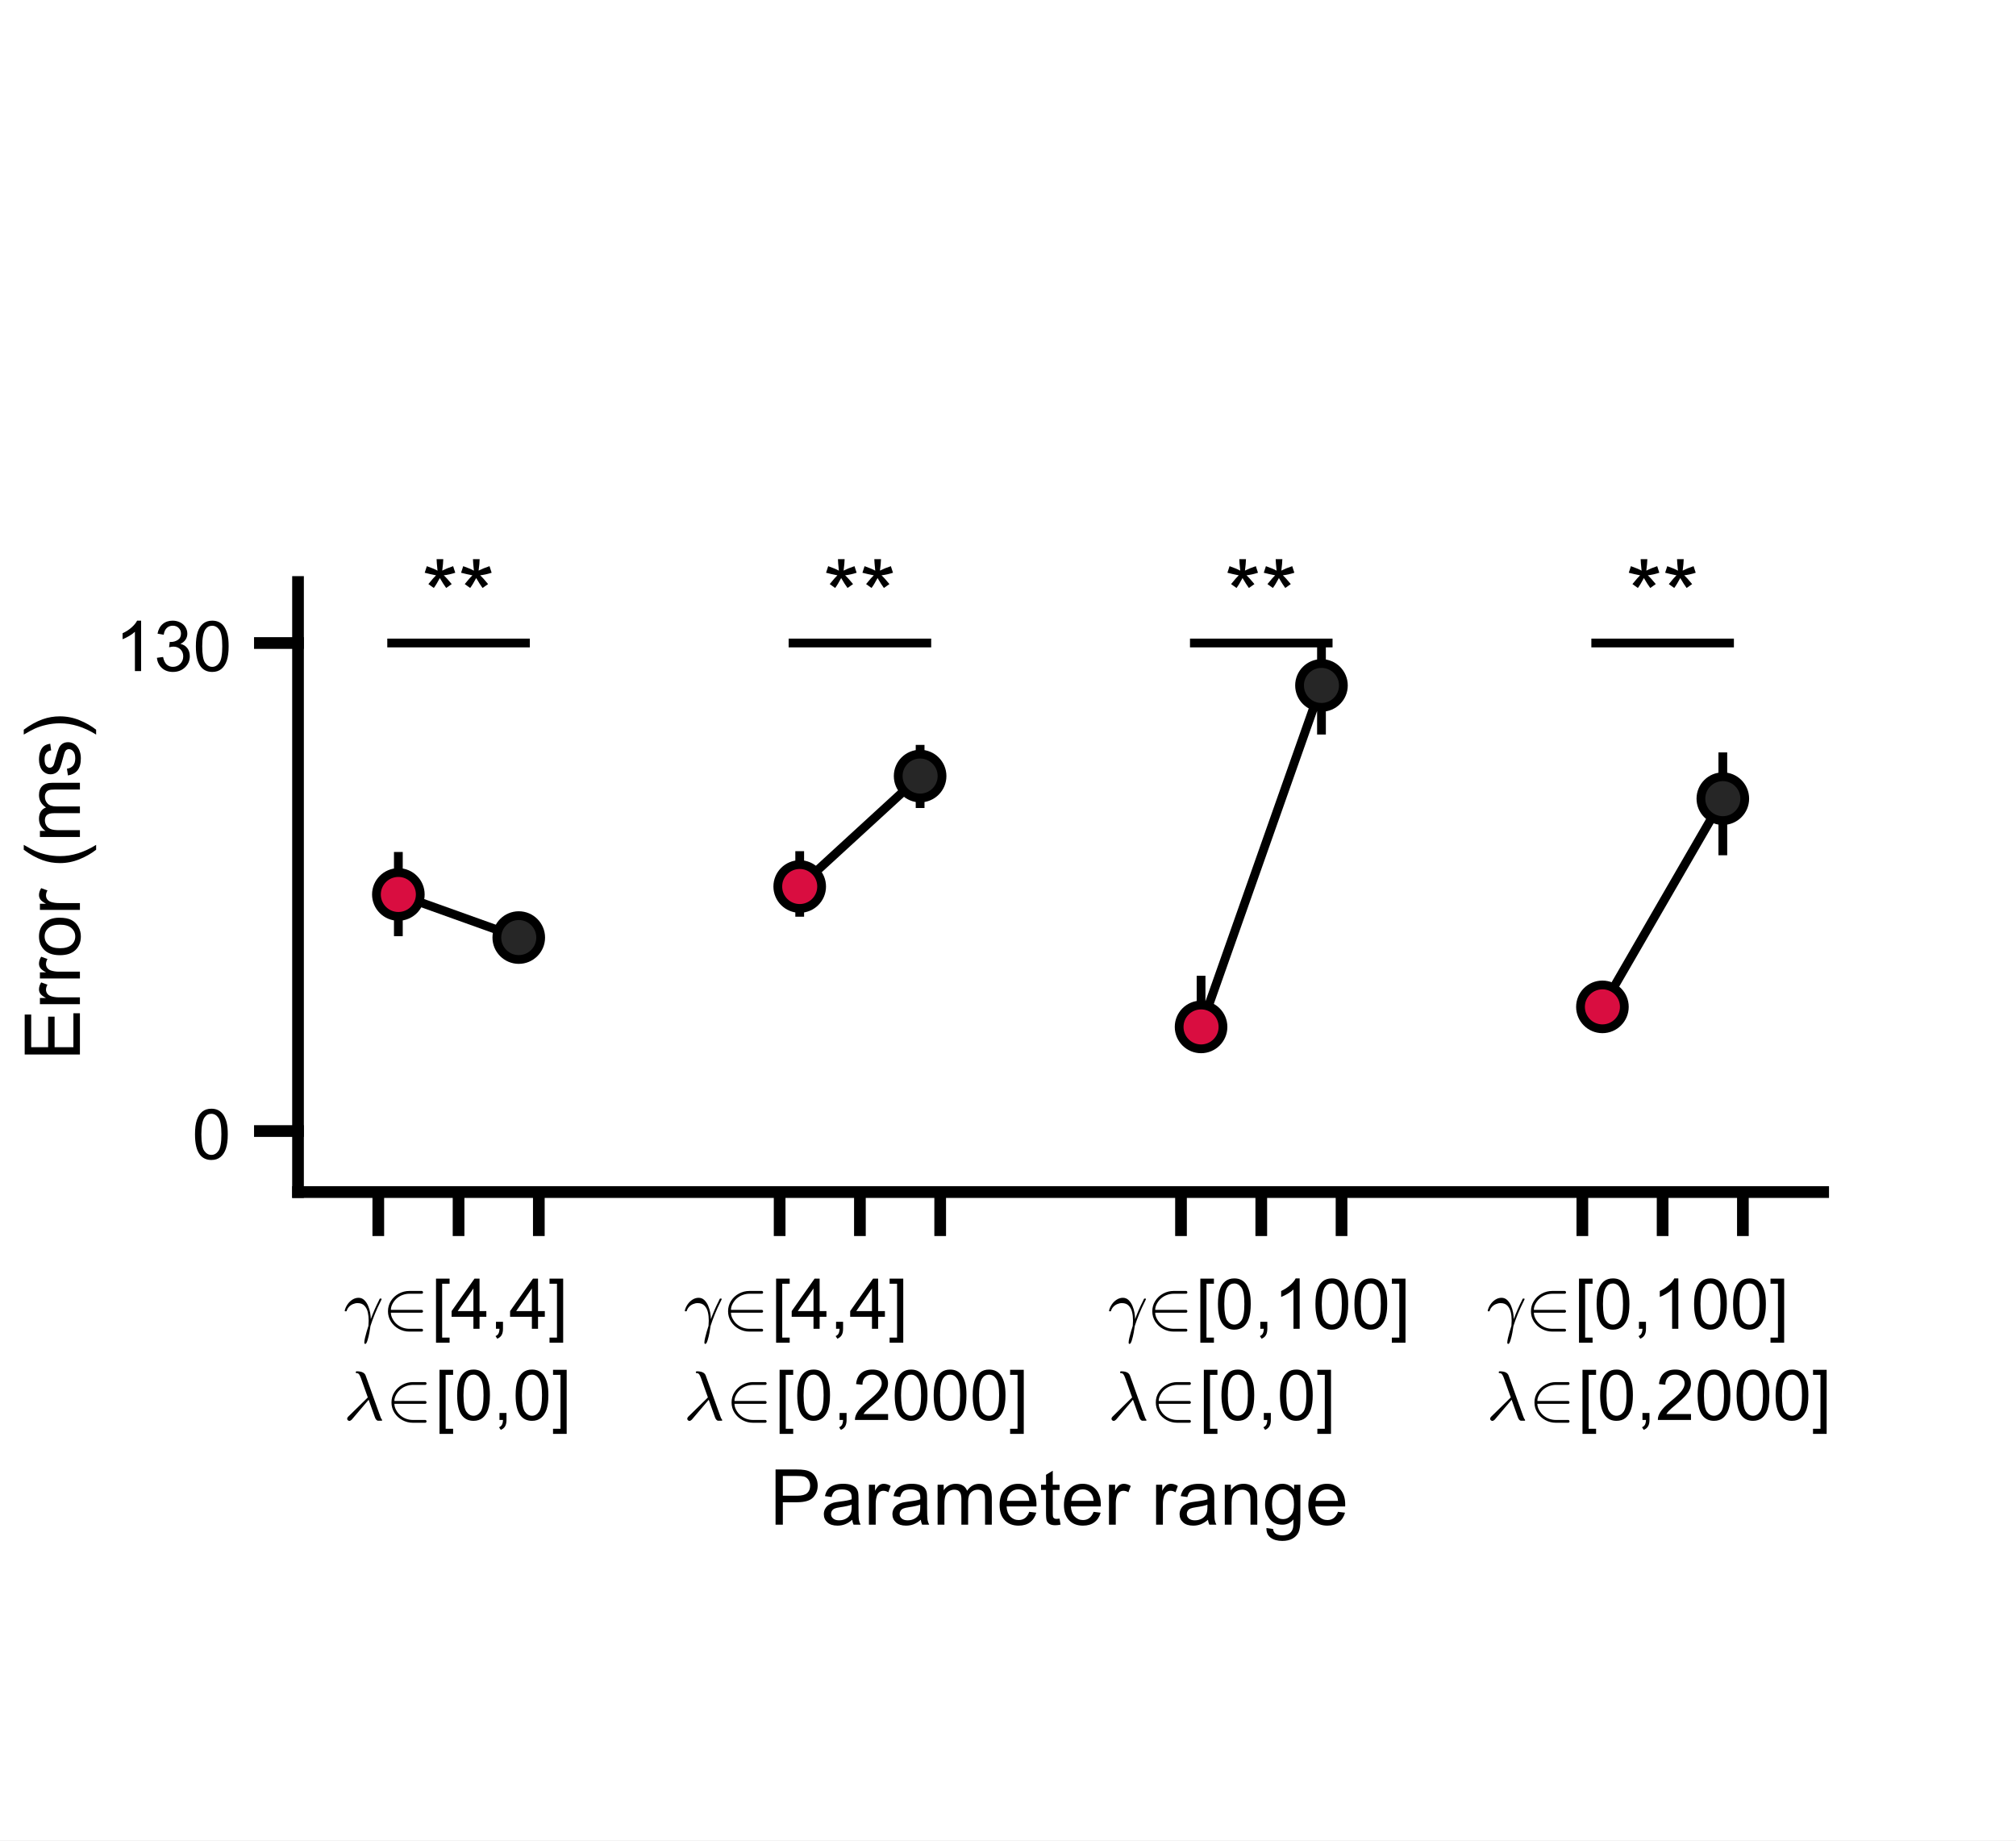 <?xml version="1.0"?>
<!DOCTYPE svg PUBLIC '-//W3C//DTD SVG 1.0//EN'
          'http://www.w3.org/TR/2001/REC-SVG-20010904/DTD/svg10.dtd'>
<svg xmlns:xlink="http://www.w3.org/1999/xlink" style="fill-opacity:1; color-rendering:auto; color-interpolation:auto; text-rendering:auto; stroke:black; stroke-linecap:square; stroke-miterlimit:10; shape-rendering:auto; stroke-opacity:1; fill:black; stroke-dasharray:none; font-weight:normal; stroke-width:1; font-family:'Dialog'; font-style:normal; stroke-linejoin:miter; font-size:12px; stroke-dashoffset:0; image-rendering:auto;" width="575" height="525" xmlns="http://www.w3.org/2000/svg"
><rect width="100%" height="100%" fill="#808080" stroke="none"/><!--Generated by the Batik Graphics2D SVG Generator--><defs id="genericDefs"
  /><g
  ><defs id="defs1"
    ><clipPath clipPathUnits="userSpaceOnUse" id="clipPath1"
      ><path d="M0 0 L575 0 L575 525 L0 525 L0 0 Z"
      /></clipPath
    ></defs
    ><g style="fill:white; stroke:white;"
    ><rect x="0" y="0" width="575" style="clip-path:url(#clipPath1); stroke:none;" height="525"
    /></g
    ><g style="fill:white; text-rendering:optimizeSpeed; color-rendering:optimizeSpeed; image-rendering:optimizeSpeed; shape-rendering:crispEdges; stroke:white; color-interpolation:sRGB;"
    ><rect x="0" width="575" height="525" y="0" style="stroke:none;"
    /></g
    ><g style="text-rendering:geometricPrecision; stroke-width:3.333; color-interpolation:linearRGB; color-rendering:optimizeQuality; image-rendering:optimizeQuality; stroke-linejoin:round;"
    ><line y2="340" style="fill:none;" x1="85" x2="520" y1="340"
      /><line y2="350.875" style="fill:none;" x1="107.895" x2="107.895" y1="340"
      /><line y2="350.875" style="fill:none;" x1="130.79" x2="130.79" y1="340"
      /><line y2="350.875" style="fill:none;" x1="153.684" x2="153.684" y1="340"
      /><line y2="350.875" style="fill:none;" x1="222.368" x2="222.368" y1="340"
      /><line y2="350.875" style="fill:none;" x1="245.263" x2="245.263" y1="340"
      /><line y2="350.875" style="fill:none;" x1="268.158" x2="268.158" y1="340"
      /><line y2="350.875" style="fill:none;" x1="336.842" x2="336.842" y1="340"
      /><line y2="350.875" style="fill:none;" x1="359.737" x2="359.737" y1="340"
      /><line y2="350.875" style="fill:none;" x1="382.632" x2="382.632" y1="340"
      /><line y2="350.875" style="fill:none;" x1="451.316" x2="451.316" y1="340"
      /><line y2="350.875" style="fill:none;" x1="474.211" x2="474.211" y1="340"
      /><line y2="350.875" style="fill:none;" x1="497.105" x2="497.105" y1="340"
    /></g
    ><g transform="translate(98,379)" style="font-size:20px; text-rendering:geometricPrecision; color-rendering:optimizeQuality; image-rendering:optimizeQuality; font-family:'mwb_cmmi10'; color-interpolation:linearRGB;"
    ><path style="stroke:none;" d="M5.906 3.922 Q5.906 3.469 6.102 2.609 Q6.297 1.75 6.586 0.773 Q6.875 -0.203 7.078 -0.828 Q7.156 -1.812 7.156 -2.328 Q7.156 -3.609 6.906 -4.719 Q6.656 -5.828 5.953 -6.578 Q5.25 -7.328 3.984 -7.328 Q3.328 -7.328 2.664 -7.047 Q2 -6.766 1.531 -6.258 Q1.062 -5.75 0.875 -5.094 Q0.844 -4.984 0.719 -4.984 L0.484 -4.984 Q0.328 -4.984 0.328 -5.156 L0.328 -5.219 Q0.547 -6.125 1.117 -6.961 Q1.688 -7.797 2.516 -8.32 Q3.344 -8.844 4.266 -8.844 Q5.203 -8.844 5.883 -8.203 Q6.562 -7.562 6.977 -6.586 Q7.391 -5.609 7.57 -4.617 Q7.75 -3.625 7.75 -2.75 Q8.75 -5.484 10 -7.922 L10.297 -8.562 Q10.359 -8.625 10.438 -8.625 L10.688 -8.625 Q10.844 -8.625 10.844 -8.438 Q10.844 -8.406 10.797 -8.328 L10.5 -7.703 Q9.625 -5.969 8.898 -4.188 Q8.172 -2.406 7.656 -0.766 Q7.578 -0.094 7.359 1.078 Q7.141 2.25 6.828 3.266 Q6.516 4.281 6.203 4.312 Q5.906 4.312 5.906 3.922 Z"
    /></g
    ><g transform="translate(109,379)" style="font-size:20px; text-rendering:geometricPrecision; color-rendering:optimizeQuality; image-rendering:optimizeQuality; font-family:'mwa_cmsy10'; color-interpolation:linearRGB;"
    ><path style="stroke:none;" d="M4.234 -1.266 Q5.75 0 7.797 0 L11.297 0 Q11.453 0 11.555 0.117 Q11.656 0.234 11.656 0.406 Q11.656 0.547 11.555 0.672 Q11.453 0.797 11.297 0.797 L7.75 0.797 Q6.156 0.797 4.75 0.039 Q3.344 -0.719 2.5 -2.055 Q1.656 -3.391 1.656 -5 Q1.656 -6.609 2.5 -7.945 Q3.344 -9.281 4.75 -10.039 Q6.156 -10.797 7.75 -10.797 L11.297 -10.797 Q11.453 -10.797 11.555 -10.672 Q11.656 -10.547 11.656 -10.406 Q11.656 -10.234 11.555 -10.117 Q11.453 -10 11.297 -10 L7.797 -10 Q6.828 -10 5.906 -9.68 Q4.984 -9.359 4.234 -8.734 Q3.5 -8.125 2.992 -7.203 Q2.484 -6.281 2.484 -5.406 L11.297 -5.406 Q11.453 -5.406 11.555 -5.273 Q11.656 -5.141 11.656 -5 Q11.656 -4.859 11.555 -4.727 Q11.453 -4.594 11.297 -4.594 L2.484 -4.594 Q2.484 -3.734 2.992 -2.805 Q3.5 -1.875 4.234 -1.266 Z"
    /></g
    ><g transform="translate(123,379)" style="font-size:20px; text-rendering:geometricPrecision; color-rendering:optimizeQuality; image-rendering:optimizeQuality; font-family:'SansSerif'; color-interpolation:linearRGB;"
    ><path style="stroke:none;" d="M1.359 3.969 L1.359 -14.312 L5.234 -14.312 L5.234 -12.859 L3.109 -12.859 L3.109 2.516 L5.234 2.516 L5.234 3.969 L1.359 3.969 ZM12.025 0 L12.025 -3.422 L5.807 -3.422 L5.807 -5.047 L12.338 -14.312 L13.775 -14.312 L13.775 -5.047 L15.713 -5.047 L15.713 -3.422 L13.775 -3.422 L13.775 0 L12.025 0 ZM12.025 -5.047 L12.025 -11.5 L7.541 -5.047 L12.025 -5.047 ZM18.461 0 L18.461 -2 L20.461 -2 L20.461 0 Q20.461 1.109 20.07 1.789 Q19.68 2.469 18.836 2.828 L18.336 2.078 Q18.898 1.844 19.164 1.367 Q19.43 0.891 19.461 0 L18.461 0 ZM28.705 0 L28.705 -3.422 L22.486 -3.422 L22.486 -5.047 L29.018 -14.312 L30.455 -14.312 L30.455 -5.047 L32.393 -5.047 L32.393 -3.422 L30.455 -3.422 L30.455 0 L28.705 0 ZM28.705 -5.047 L28.705 -11.5 L24.221 -5.047 L28.705 -5.047 ZM37.625 3.969 L33.734 3.969 L33.734 2.516 L35.859 2.516 L35.859 -12.859 L33.734 -12.859 L33.734 -14.312 L37.625 -14.312 L37.625 3.969 Z"
    /></g
    ><g transform="translate(98,405)" style="font-size:20px; text-rendering:geometricPrecision; color-rendering:optimizeQuality; image-rendering:optimizeQuality; font-family:'mwb_cmmi10'; color-interpolation:linearRGB;"
    ><path style="stroke:none;" d="M1.016 -0.344 Q1.016 -0.641 1.281 -0.906 L6.906 -6.422 L4.922 -11.984 Q4.688 -12.625 4.43 -12.992 Q4.172 -13.359 3.688 -13.359 Q3.453 -13.359 3.453 -13.625 Q3.484 -13.734 3.562 -13.805 Q3.641 -13.875 3.766 -13.875 Q5.859 -13.875 6.297 -12.641 L10.359 -1.297 Q10.625 -0.453 10.906 -0.156 Q11 -0.016 11 0.047 Q11 0.219 10.844 0.219 L9.75 0.219 Q9.266 0.078 8.969 -0.641 L7.141 -5.766 L2.312 -0.078 Q1.938 0.266 1.656 0.266 Q1.406 0.266 1.211 0.086 Q1.016 -0.094 1.016 -0.344 Z"
    /></g
    ><g transform="translate(110,405)" style="font-size:20px; text-rendering:geometricPrecision; color-rendering:optimizeQuality; image-rendering:optimizeQuality; font-family:'mwa_cmsy10'; color-interpolation:linearRGB;"
    ><path style="stroke:none;" d="M4.234 -1.266 Q5.75 0 7.797 0 L11.297 0 Q11.453 0 11.555 0.117 Q11.656 0.234 11.656 0.406 Q11.656 0.547 11.555 0.672 Q11.453 0.797 11.297 0.797 L7.75 0.797 Q6.156 0.797 4.75 0.039 Q3.344 -0.719 2.5 -2.055 Q1.656 -3.391 1.656 -5 Q1.656 -6.609 2.5 -7.945 Q3.344 -9.281 4.75 -10.039 Q6.156 -10.797 7.75 -10.797 L11.297 -10.797 Q11.453 -10.797 11.555 -10.672 Q11.656 -10.547 11.656 -10.406 Q11.656 -10.234 11.555 -10.117 Q11.453 -10 11.297 -10 L7.797 -10 Q6.828 -10 5.906 -9.68 Q4.984 -9.359 4.234 -8.734 Q3.5 -8.125 2.992 -7.203 Q2.484 -6.281 2.484 -5.406 L11.297 -5.406 Q11.453 -5.406 11.555 -5.273 Q11.656 -5.141 11.656 -5 Q11.656 -4.859 11.555 -4.727 Q11.453 -4.594 11.297 -4.594 L2.484 -4.594 Q2.484 -3.734 2.992 -2.805 Q3.5 -1.875 4.234 -1.266 Z"
    /></g
    ><g transform="translate(124,405)" style="font-size:20px; text-rendering:geometricPrecision; color-rendering:optimizeQuality; image-rendering:optimizeQuality; font-family:'SansSerif'; color-interpolation:linearRGB;"
    ><path style="stroke:none;" d="M1.359 3.969 L1.359 -14.312 L5.234 -14.312 L5.234 -12.859 L3.109 -12.859 L3.109 2.516 L5.234 2.516 L5.234 3.969 L1.359 3.969 ZM6.385 -7.062 Q6.385 -9.594 6.908 -11.148 Q7.432 -12.703 8.463 -13.539 Q9.494 -14.375 11.057 -14.375 Q12.213 -14.375 13.08 -13.914 Q13.947 -13.453 14.51 -12.578 Q15.072 -11.703 15.4 -10.445 Q15.729 -9.188 15.729 -7.062 Q15.729 -4.547 15.205 -3 Q14.682 -1.453 13.658 -0.602 Q12.635 0.25 11.057 0.25 Q8.979 0.25 7.807 -1.234 Q6.385 -3.031 6.385 -7.062 ZM8.197 -7.062 Q8.197 -3.531 9.018 -2.367 Q9.838 -1.203 11.057 -1.203 Q12.26 -1.203 13.088 -2.375 Q13.916 -3.547 13.916 -7.062 Q13.916 -10.594 13.088 -11.758 Q12.26 -12.922 11.041 -12.922 Q9.822 -12.922 9.104 -11.891 Q8.197 -10.594 8.197 -7.062 ZM18.461 0 L18.461 -2 L20.461 -2 L20.461 0 Q20.461 1.109 20.07 1.789 Q19.68 2.469 18.836 2.828 L18.336 2.078 Q18.898 1.844 19.164 1.367 Q19.43 0.891 19.461 0 L18.461 0 ZM23.064 -7.062 Q23.064 -9.594 23.588 -11.148 Q24.111 -12.703 25.143 -13.539 Q26.174 -14.375 27.736 -14.375 Q28.893 -14.375 29.76 -13.914 Q30.627 -13.453 31.189 -12.578 Q31.752 -11.703 32.08 -10.445 Q32.408 -9.188 32.408 -7.062 Q32.408 -4.547 31.885 -3 Q31.361 -1.453 30.338 -0.602 Q29.314 0.25 27.736 0.25 Q25.658 0.25 24.486 -1.234 Q23.064 -3.031 23.064 -7.062 ZM24.877 -7.062 Q24.877 -3.531 25.697 -2.367 Q26.518 -1.203 27.736 -1.203 Q28.939 -1.203 29.768 -2.375 Q30.596 -3.547 30.596 -7.062 Q30.596 -10.594 29.768 -11.758 Q28.939 -12.922 27.721 -12.922 Q26.502 -12.922 25.783 -11.891 Q24.877 -10.594 24.877 -7.062 ZM37.625 3.969 L33.734 3.969 L33.734 2.516 L35.859 2.516 L35.859 -12.859 L33.734 -12.859 L33.734 -14.312 L37.625 -14.312 L37.625 3.969 Z"
    /></g
    ><g transform="translate(195,379)" style="font-size:20px; text-rendering:geometricPrecision; color-rendering:optimizeQuality; image-rendering:optimizeQuality; font-family:'mwb_cmmi10'; color-interpolation:linearRGB;"
    ><path style="stroke:none;" d="M5.906 3.922 Q5.906 3.469 6.102 2.609 Q6.297 1.75 6.586 0.773 Q6.875 -0.203 7.078 -0.828 Q7.156 -1.812 7.156 -2.328 Q7.156 -3.609 6.906 -4.719 Q6.656 -5.828 5.953 -6.578 Q5.25 -7.328 3.984 -7.328 Q3.328 -7.328 2.664 -7.047 Q2 -6.766 1.531 -6.258 Q1.062 -5.75 0.875 -5.094 Q0.844 -4.984 0.719 -4.984 L0.484 -4.984 Q0.328 -4.984 0.328 -5.156 L0.328 -5.219 Q0.547 -6.125 1.117 -6.961 Q1.688 -7.797 2.516 -8.32 Q3.344 -8.844 4.266 -8.844 Q5.203 -8.844 5.883 -8.203 Q6.562 -7.562 6.977 -6.586 Q7.391 -5.609 7.57 -4.617 Q7.75 -3.625 7.75 -2.75 Q8.75 -5.484 10 -7.922 L10.297 -8.562 Q10.359 -8.625 10.438 -8.625 L10.688 -8.625 Q10.844 -8.625 10.844 -8.438 Q10.844 -8.406 10.797 -8.328 L10.5 -7.703 Q9.625 -5.969 8.898 -4.188 Q8.172 -2.406 7.656 -0.766 Q7.578 -0.094 7.359 1.078 Q7.141 2.25 6.828 3.266 Q6.516 4.281 6.203 4.312 Q5.906 4.312 5.906 3.922 Z"
    /></g
    ><g transform="translate(206,379)" style="font-size:20px; text-rendering:geometricPrecision; color-rendering:optimizeQuality; image-rendering:optimizeQuality; font-family:'mwa_cmsy10'; color-interpolation:linearRGB;"
    ><path style="stroke:none;" d="M4.234 -1.266 Q5.75 0 7.797 0 L11.297 0 Q11.453 0 11.555 0.117 Q11.656 0.234 11.656 0.406 Q11.656 0.547 11.555 0.672 Q11.453 0.797 11.297 0.797 L7.75 0.797 Q6.156 0.797 4.75 0.039 Q3.344 -0.719 2.5 -2.055 Q1.656 -3.391 1.656 -5 Q1.656 -6.609 2.5 -7.945 Q3.344 -9.281 4.75 -10.039 Q6.156 -10.797 7.75 -10.797 L11.297 -10.797 Q11.453 -10.797 11.555 -10.672 Q11.656 -10.547 11.656 -10.406 Q11.656 -10.234 11.555 -10.117 Q11.453 -10 11.297 -10 L7.797 -10 Q6.828 -10 5.906 -9.68 Q4.984 -9.359 4.234 -8.734 Q3.5 -8.125 2.992 -7.203 Q2.484 -6.281 2.484 -5.406 L11.297 -5.406 Q11.453 -5.406 11.555 -5.273 Q11.656 -5.141 11.656 -5 Q11.656 -4.859 11.555 -4.727 Q11.453 -4.594 11.297 -4.594 L2.484 -4.594 Q2.484 -3.734 2.992 -2.805 Q3.5 -1.875 4.234 -1.266 Z"
    /></g
    ><g transform="translate(220,379)" style="font-size:20px; text-rendering:geometricPrecision; color-rendering:optimizeQuality; image-rendering:optimizeQuality; font-family:'SansSerif'; color-interpolation:linearRGB;"
    ><path style="stroke:none;" d="M1.359 3.969 L1.359 -14.312 L5.234 -14.312 L5.234 -12.859 L3.109 -12.859 L3.109 2.516 L5.234 2.516 L5.234 3.969 L1.359 3.969 ZM12.025 0 L12.025 -3.422 L5.807 -3.422 L5.807 -5.047 L12.338 -14.312 L13.775 -14.312 L13.775 -5.047 L15.713 -5.047 L15.713 -3.422 L13.775 -3.422 L13.775 0 L12.025 0 ZM12.025 -5.047 L12.025 -11.5 L7.541 -5.047 L12.025 -5.047 ZM18.461 0 L18.461 -2 L20.461 -2 L20.461 0 Q20.461 1.109 20.07 1.789 Q19.68 2.469 18.836 2.828 L18.336 2.078 Q18.898 1.844 19.164 1.367 Q19.43 0.891 19.461 0 L18.461 0 ZM28.705 0 L28.705 -3.422 L22.486 -3.422 L22.486 -5.047 L29.018 -14.312 L30.455 -14.312 L30.455 -5.047 L32.393 -5.047 L32.393 -3.422 L30.455 -3.422 L30.455 0 L28.705 0 ZM28.705 -5.047 L28.705 -11.5 L24.221 -5.047 L28.705 -5.047 ZM37.625 3.969 L33.734 3.969 L33.734 2.516 L35.859 2.516 L35.859 -12.859 L33.734 -12.859 L33.734 -14.312 L37.625 -14.312 L37.625 3.969 Z"
    /></g
    ><g transform="translate(195,405)" style="font-size:20px; text-rendering:geometricPrecision; color-rendering:optimizeQuality; image-rendering:optimizeQuality; font-family:'mwb_cmmi10'; color-interpolation:linearRGB;"
    ><path style="stroke:none;" d="M1.016 -0.344 Q1.016 -0.641 1.281 -0.906 L6.906 -6.422 L4.922 -11.984 Q4.688 -12.625 4.43 -12.992 Q4.172 -13.359 3.688 -13.359 Q3.453 -13.359 3.453 -13.625 Q3.484 -13.734 3.562 -13.805 Q3.641 -13.875 3.766 -13.875 Q5.859 -13.875 6.297 -12.641 L10.359 -1.297 Q10.625 -0.453 10.906 -0.156 Q11 -0.016 11 0.047 Q11 0.219 10.844 0.219 L9.75 0.219 Q9.266 0.078 8.969 -0.641 L7.141 -5.766 L2.312 -0.078 Q1.938 0.266 1.656 0.266 Q1.406 0.266 1.211 0.086 Q1.016 -0.094 1.016 -0.344 Z"
    /></g
    ><g transform="translate(207,405)" style="font-size:20px; text-rendering:geometricPrecision; color-rendering:optimizeQuality; image-rendering:optimizeQuality; font-family:'mwa_cmsy10'; color-interpolation:linearRGB;"
    ><path style="stroke:none;" d="M4.234 -1.266 Q5.75 0 7.797 0 L11.297 0 Q11.453 0 11.555 0.117 Q11.656 0.234 11.656 0.406 Q11.656 0.547 11.555 0.672 Q11.453 0.797 11.297 0.797 L7.75 0.797 Q6.156 0.797 4.75 0.039 Q3.344 -0.719 2.5 -2.055 Q1.656 -3.391 1.656 -5 Q1.656 -6.609 2.5 -7.945 Q3.344 -9.281 4.75 -10.039 Q6.156 -10.797 7.75 -10.797 L11.297 -10.797 Q11.453 -10.797 11.555 -10.672 Q11.656 -10.547 11.656 -10.406 Q11.656 -10.234 11.555 -10.117 Q11.453 -10 11.297 -10 L7.797 -10 Q6.828 -10 5.906 -9.68 Q4.984 -9.359 4.234 -8.734 Q3.5 -8.125 2.992 -7.203 Q2.484 -6.281 2.484 -5.406 L11.297 -5.406 Q11.453 -5.406 11.555 -5.273 Q11.656 -5.141 11.656 -5 Q11.656 -4.859 11.555 -4.727 Q11.453 -4.594 11.297 -4.594 L2.484 -4.594 Q2.484 -3.734 2.992 -2.805 Q3.5 -1.875 4.234 -1.266 Z"
    /></g
    ><g transform="translate(221,405)" style="font-size:20px; text-rendering:geometricPrecision; color-rendering:optimizeQuality; image-rendering:optimizeQuality; font-family:'SansSerif'; color-interpolation:linearRGB;"
    ><path style="stroke:none;" d="M1.359 3.969 L1.359 -14.312 L5.234 -14.312 L5.234 -12.859 L3.109 -12.859 L3.109 2.516 L5.234 2.516 L5.234 3.969 L1.359 3.969 ZM6.385 -7.062 Q6.385 -9.594 6.908 -11.148 Q7.432 -12.703 8.463 -13.539 Q9.494 -14.375 11.057 -14.375 Q12.213 -14.375 13.08 -13.914 Q13.947 -13.453 14.51 -12.578 Q15.072 -11.703 15.4 -10.445 Q15.729 -9.188 15.729 -7.062 Q15.729 -4.547 15.205 -3 Q14.682 -1.453 13.658 -0.602 Q12.635 0.25 11.057 0.25 Q8.979 0.25 7.807 -1.234 Q6.385 -3.031 6.385 -7.062 ZM8.197 -7.062 Q8.197 -3.531 9.018 -2.367 Q9.838 -1.203 11.057 -1.203 Q12.26 -1.203 13.088 -2.375 Q13.916 -3.547 13.916 -7.062 Q13.916 -10.594 13.088 -11.758 Q12.26 -12.922 11.041 -12.922 Q9.822 -12.922 9.104 -11.891 Q8.197 -10.594 8.197 -7.062 ZM18.461 0 L18.461 -2 L20.461 -2 L20.461 0 Q20.461 1.109 20.07 1.789 Q19.68 2.469 18.836 2.828 L18.336 2.078 Q18.898 1.844 19.164 1.367 Q19.43 0.891 19.461 0 L18.461 0 ZM32.299 -1.688 L32.299 0 L22.846 0 Q22.83 -0.641 23.049 -1.219 Q23.408 -2.188 24.205 -3.125 Q25.002 -4.062 26.502 -5.297 Q28.846 -7.203 29.666 -8.32 Q30.486 -9.438 30.486 -10.438 Q30.486 -11.484 29.736 -12.203 Q28.986 -12.922 27.783 -12.922 Q26.518 -12.922 25.752 -12.156 Q24.986 -11.391 24.986 -10.047 L23.174 -10.234 Q23.361 -12.25 24.572 -13.312 Q25.783 -14.375 27.83 -14.375 Q29.877 -14.375 31.08 -13.234 Q32.283 -12.094 32.283 -10.406 Q32.283 -9.547 31.932 -8.711 Q31.58 -7.875 30.768 -6.961 Q29.955 -6.047 28.064 -4.438 Q26.471 -3.109 26.025 -2.641 Q25.58 -2.172 25.283 -1.688 L32.299 -1.688 ZM34.188 -7.062 Q34.188 -9.594 34.711 -11.148 Q35.234 -12.703 36.266 -13.539 Q37.297 -14.375 38.859 -14.375 Q40.016 -14.375 40.883 -13.914 Q41.75 -13.453 42.312 -12.578 Q42.875 -11.703 43.203 -10.445 Q43.531 -9.188 43.531 -7.062 Q43.531 -4.547 43.008 -3 Q42.484 -1.453 41.461 -0.602 Q40.438 0.25 38.859 0.25 Q36.781 0.25 35.609 -1.234 Q34.188 -3.031 34.188 -7.062 ZM36 -7.062 Q36 -3.531 36.82 -2.367 Q37.641 -1.203 38.859 -1.203 Q40.062 -1.203 40.891 -2.375 Q41.719 -3.547 41.719 -7.062 Q41.719 -10.594 40.891 -11.758 Q40.062 -12.922 38.844 -12.922 Q37.625 -12.922 36.906 -11.891 Q36 -10.594 36 -7.062 ZM45.31 -7.062 Q45.31 -9.594 45.834 -11.148 Q46.357 -12.703 47.389 -13.539 Q48.42 -14.375 49.982 -14.375 Q51.139 -14.375 52.006 -13.914 Q52.873 -13.453 53.435 -12.578 Q53.998 -11.703 54.326 -10.445 Q54.654 -9.188 54.654 -7.062 Q54.654 -4.547 54.131 -3 Q53.607 -1.453 52.584 -0.602 Q51.56 0.25 49.982 0.25 Q47.904 0.25 46.732 -1.234 Q45.31 -3.031 45.31 -7.062 ZM47.123 -7.062 Q47.123 -3.531 47.943 -2.367 Q48.764 -1.203 49.982 -1.203 Q51.185 -1.203 52.014 -2.375 Q52.842 -3.547 52.842 -7.062 Q52.842 -10.594 52.014 -11.758 Q51.185 -12.922 49.967 -12.922 Q48.748 -12.922 48.029 -11.891 Q47.123 -10.594 47.123 -7.062 ZM56.434 -7.062 Q56.434 -9.594 56.957 -11.148 Q57.48 -12.703 58.512 -13.539 Q59.543 -14.375 61.105 -14.375 Q62.262 -14.375 63.129 -13.914 Q63.996 -13.453 64.559 -12.578 Q65.121 -11.703 65.449 -10.445 Q65.777 -9.188 65.777 -7.062 Q65.777 -4.547 65.254 -3 Q64.731 -1.453 63.707 -0.602 Q62.684 0.25 61.105 0.25 Q59.027 0.25 57.855 -1.234 Q56.434 -3.031 56.434 -7.062 ZM58.246 -7.062 Q58.246 -3.531 59.066 -2.367 Q59.887 -1.203 61.105 -1.203 Q62.309 -1.203 63.137 -2.375 Q63.965 -3.547 63.965 -7.062 Q63.965 -10.594 63.137 -11.758 Q62.309 -12.922 61.09 -12.922 Q59.871 -12.922 59.152 -11.891 Q58.246 -10.594 58.246 -7.062 ZM70.994 3.969 L67.103 3.969 L67.103 2.516 L69.228 2.516 L69.228 -12.859 L67.103 -12.859 L67.103 -14.312 L70.994 -14.312 L70.994 3.969 Z"
    /></g
    ><g transform="translate(316,379)" style="font-size:20px; text-rendering:geometricPrecision; color-rendering:optimizeQuality; image-rendering:optimizeQuality; font-family:'mwb_cmmi10'; color-interpolation:linearRGB;"
    ><path style="stroke:none;" d="M5.906 3.922 Q5.906 3.469 6.102 2.609 Q6.297 1.75 6.586 0.773 Q6.875 -0.203 7.078 -0.828 Q7.156 -1.812 7.156 -2.328 Q7.156 -3.609 6.906 -4.719 Q6.656 -5.828 5.953 -6.578 Q5.25 -7.328 3.984 -7.328 Q3.328 -7.328 2.664 -7.047 Q2 -6.766 1.531 -6.258 Q1.062 -5.75 0.875 -5.094 Q0.844 -4.984 0.719 -4.984 L0.484 -4.984 Q0.328 -4.984 0.328 -5.156 L0.328 -5.219 Q0.547 -6.125 1.117 -6.961 Q1.688 -7.797 2.516 -8.32 Q3.344 -8.844 4.266 -8.844 Q5.203 -8.844 5.883 -8.203 Q6.562 -7.562 6.977 -6.586 Q7.391 -5.609 7.57 -4.617 Q7.75 -3.625 7.75 -2.75 Q8.75 -5.484 10 -7.922 L10.297 -8.562 Q10.359 -8.625 10.438 -8.625 L10.688 -8.625 Q10.844 -8.625 10.844 -8.438 Q10.844 -8.406 10.797 -8.328 L10.5 -7.703 Q9.625 -5.969 8.898 -4.188 Q8.172 -2.406 7.656 -0.766 Q7.578 -0.094 7.359 1.078 Q7.141 2.25 6.828 3.266 Q6.516 4.281 6.203 4.312 Q5.906 4.312 5.906 3.922 Z"
    /></g
    ><g transform="translate(327,379)" style="font-size:20px; text-rendering:geometricPrecision; color-rendering:optimizeQuality; image-rendering:optimizeQuality; font-family:'mwa_cmsy10'; color-interpolation:linearRGB;"
    ><path style="stroke:none;" d="M4.234 -1.266 Q5.75 0 7.797 0 L11.297 0 Q11.453 0 11.555 0.117 Q11.656 0.234 11.656 0.406 Q11.656 0.547 11.555 0.672 Q11.453 0.797 11.297 0.797 L7.75 0.797 Q6.156 0.797 4.75 0.039 Q3.344 -0.719 2.5 -2.055 Q1.656 -3.391 1.656 -5 Q1.656 -6.609 2.5 -7.945 Q3.344 -9.281 4.75 -10.039 Q6.156 -10.797 7.75 -10.797 L11.297 -10.797 Q11.453 -10.797 11.555 -10.672 Q11.656 -10.547 11.656 -10.406 Q11.656 -10.234 11.555 -10.117 Q11.453 -10 11.297 -10 L7.797 -10 Q6.828 -10 5.906 -9.68 Q4.984 -9.359 4.234 -8.734 Q3.5 -8.125 2.992 -7.203 Q2.484 -6.281 2.484 -5.406 L11.297 -5.406 Q11.453 -5.406 11.555 -5.273 Q11.656 -5.141 11.656 -5 Q11.656 -4.859 11.555 -4.727 Q11.453 -4.594 11.297 -4.594 L2.484 -4.594 Q2.484 -3.734 2.992 -2.805 Q3.5 -1.875 4.234 -1.266 Z"
    /></g
    ><g transform="translate(341,379)" style="font-size:20px; text-rendering:geometricPrecision; color-rendering:optimizeQuality; image-rendering:optimizeQuality; font-family:'SansSerif'; color-interpolation:linearRGB;"
    ><path style="stroke:none;" d="M1.359 3.969 L1.359 -14.312 L5.234 -14.312 L5.234 -12.859 L3.109 -12.859 L3.109 2.516 L5.234 2.516 L5.234 3.969 L1.359 3.969 ZM6.385 -7.062 Q6.385 -9.594 6.908 -11.148 Q7.432 -12.703 8.463 -13.539 Q9.494 -14.375 11.057 -14.375 Q12.213 -14.375 13.08 -13.914 Q13.947 -13.453 14.51 -12.578 Q15.072 -11.703 15.4 -10.445 Q15.729 -9.188 15.729 -7.062 Q15.729 -4.547 15.205 -3 Q14.682 -1.453 13.658 -0.602 Q12.635 0.25 11.057 0.25 Q8.979 0.25 7.807 -1.234 Q6.385 -3.031 6.385 -7.062 ZM8.197 -7.062 Q8.197 -3.531 9.018 -2.367 Q9.838 -1.203 11.057 -1.203 Q12.26 -1.203 13.088 -2.375 Q13.916 -3.547 13.916 -7.062 Q13.916 -10.594 13.088 -11.758 Q12.26 -12.922 11.041 -12.922 Q9.822 -12.922 9.104 -11.891 Q8.197 -10.594 8.197 -7.062 ZM18.461 0 L18.461 -2 L20.461 -2 L20.461 0 Q20.461 1.109 20.07 1.789 Q19.68 2.469 18.836 2.828 L18.336 2.078 Q18.898 1.844 19.164 1.367 Q19.43 0.891 19.461 0 L18.461 0 ZM29.689 0 L27.924 0 L27.924 -11.203 Q27.299 -10.594 26.268 -9.992 Q25.236 -9.391 24.408 -9.078 L24.408 -10.781 Q25.893 -11.469 26.994 -12.461 Q28.096 -13.453 28.549 -14.375 L29.689 -14.375 L29.689 0 ZM34.188 -7.062 Q34.188 -9.594 34.711 -11.148 Q35.234 -12.703 36.266 -13.539 Q37.297 -14.375 38.859 -14.375 Q40.016 -14.375 40.883 -13.914 Q41.75 -13.453 42.312 -12.578 Q42.875 -11.703 43.203 -10.445 Q43.531 -9.188 43.531 -7.062 Q43.531 -4.547 43.008 -3 Q42.484 -1.453 41.461 -0.602 Q40.438 0.25 38.859 0.25 Q36.781 0.25 35.609 -1.234 Q34.188 -3.031 34.188 -7.062 ZM36 -7.062 Q36 -3.531 36.82 -2.367 Q37.641 -1.203 38.859 -1.203 Q40.062 -1.203 40.891 -2.375 Q41.719 -3.547 41.719 -7.062 Q41.719 -10.594 40.891 -11.758 Q40.062 -12.922 38.844 -12.922 Q37.625 -12.922 36.906 -11.891 Q36 -10.594 36 -7.062 ZM45.31 -7.062 Q45.31 -9.594 45.834 -11.148 Q46.357 -12.703 47.389 -13.539 Q48.42 -14.375 49.982 -14.375 Q51.139 -14.375 52.006 -13.914 Q52.873 -13.453 53.435 -12.578 Q53.998 -11.703 54.326 -10.445 Q54.654 -9.188 54.654 -7.062 Q54.654 -4.547 54.131 -3 Q53.607 -1.453 52.584 -0.602 Q51.56 0.25 49.982 0.25 Q47.904 0.25 46.732 -1.234 Q45.31 -3.031 45.31 -7.062 ZM47.123 -7.062 Q47.123 -3.531 47.943 -2.367 Q48.764 -1.203 49.982 -1.203 Q51.185 -1.203 52.014 -2.375 Q52.842 -3.547 52.842 -7.062 Q52.842 -10.594 52.014 -11.758 Q51.185 -12.922 49.967 -12.922 Q48.748 -12.922 48.029 -11.891 Q47.123 -10.594 47.123 -7.062 ZM59.871 3.969 L55.98 3.969 L55.98 2.516 L58.105 2.516 L58.105 -12.859 L55.98 -12.859 L55.98 -14.312 L59.871 -14.312 L59.871 3.969 Z"
    /></g
    ><g transform="translate(316,405)" style="font-size:20px; text-rendering:geometricPrecision; color-rendering:optimizeQuality; image-rendering:optimizeQuality; font-family:'mwb_cmmi10'; color-interpolation:linearRGB;"
    ><path style="stroke:none;" d="M1.016 -0.344 Q1.016 -0.641 1.281 -0.906 L6.906 -6.422 L4.922 -11.984 Q4.688 -12.625 4.43 -12.992 Q4.172 -13.359 3.688 -13.359 Q3.453 -13.359 3.453 -13.625 Q3.484 -13.734 3.562 -13.805 Q3.641 -13.875 3.766 -13.875 Q5.859 -13.875 6.297 -12.641 L10.359 -1.297 Q10.625 -0.453 10.906 -0.156 Q11 -0.016 11 0.047 Q11 0.219 10.844 0.219 L9.75 0.219 Q9.266 0.078 8.969 -0.641 L7.141 -5.766 L2.312 -0.078 Q1.938 0.266 1.656 0.266 Q1.406 0.266 1.211 0.086 Q1.016 -0.094 1.016 -0.344 Z"
    /></g
    ><g transform="translate(328,405)" style="font-size:20px; text-rendering:geometricPrecision; color-rendering:optimizeQuality; image-rendering:optimizeQuality; font-family:'mwa_cmsy10'; color-interpolation:linearRGB;"
    ><path style="stroke:none;" d="M4.234 -1.266 Q5.75 0 7.797 0 L11.297 0 Q11.453 0 11.555 0.117 Q11.656 0.234 11.656 0.406 Q11.656 0.547 11.555 0.672 Q11.453 0.797 11.297 0.797 L7.75 0.797 Q6.156 0.797 4.75 0.039 Q3.344 -0.719 2.5 -2.055 Q1.656 -3.391 1.656 -5 Q1.656 -6.609 2.5 -7.945 Q3.344 -9.281 4.75 -10.039 Q6.156 -10.797 7.75 -10.797 L11.297 -10.797 Q11.453 -10.797 11.555 -10.672 Q11.656 -10.547 11.656 -10.406 Q11.656 -10.234 11.555 -10.117 Q11.453 -10 11.297 -10 L7.797 -10 Q6.828 -10 5.906 -9.68 Q4.984 -9.359 4.234 -8.734 Q3.5 -8.125 2.992 -7.203 Q2.484 -6.281 2.484 -5.406 L11.297 -5.406 Q11.453 -5.406 11.555 -5.273 Q11.656 -5.141 11.656 -5 Q11.656 -4.859 11.555 -4.727 Q11.453 -4.594 11.297 -4.594 L2.484 -4.594 Q2.484 -3.734 2.992 -2.805 Q3.5 -1.875 4.234 -1.266 Z"
    /></g
    ><g transform="translate(342,405)" style="font-size:20px; text-rendering:geometricPrecision; color-rendering:optimizeQuality; image-rendering:optimizeQuality; font-family:'SansSerif'; color-interpolation:linearRGB;"
    ><path style="stroke:none;" d="M1.359 3.969 L1.359 -14.312 L5.234 -14.312 L5.234 -12.859 L3.109 -12.859 L3.109 2.516 L5.234 2.516 L5.234 3.969 L1.359 3.969 ZM6.385 -7.062 Q6.385 -9.594 6.908 -11.148 Q7.432 -12.703 8.463 -13.539 Q9.494 -14.375 11.057 -14.375 Q12.213 -14.375 13.08 -13.914 Q13.947 -13.453 14.51 -12.578 Q15.072 -11.703 15.4 -10.445 Q15.729 -9.188 15.729 -7.062 Q15.729 -4.547 15.205 -3 Q14.682 -1.453 13.658 -0.602 Q12.635 0.25 11.057 0.25 Q8.979 0.25 7.807 -1.234 Q6.385 -3.031 6.385 -7.062 ZM8.197 -7.062 Q8.197 -3.531 9.018 -2.367 Q9.838 -1.203 11.057 -1.203 Q12.26 -1.203 13.088 -2.375 Q13.916 -3.547 13.916 -7.062 Q13.916 -10.594 13.088 -11.758 Q12.26 -12.922 11.041 -12.922 Q9.822 -12.922 9.104 -11.891 Q8.197 -10.594 8.197 -7.062 ZM18.461 0 L18.461 -2 L20.461 -2 L20.461 0 Q20.461 1.109 20.07 1.789 Q19.68 2.469 18.836 2.828 L18.336 2.078 Q18.898 1.844 19.164 1.367 Q19.43 0.891 19.461 0 L18.461 0 ZM23.064 -7.062 Q23.064 -9.594 23.588 -11.148 Q24.111 -12.703 25.143 -13.539 Q26.174 -14.375 27.736 -14.375 Q28.893 -14.375 29.76 -13.914 Q30.627 -13.453 31.189 -12.578 Q31.752 -11.703 32.08 -10.445 Q32.408 -9.188 32.408 -7.062 Q32.408 -4.547 31.885 -3 Q31.361 -1.453 30.338 -0.602 Q29.314 0.25 27.736 0.25 Q25.658 0.25 24.486 -1.234 Q23.064 -3.031 23.064 -7.062 ZM24.877 -7.062 Q24.877 -3.531 25.697 -2.367 Q26.518 -1.203 27.736 -1.203 Q28.939 -1.203 29.768 -2.375 Q30.596 -3.547 30.596 -7.062 Q30.596 -10.594 29.768 -11.758 Q28.939 -12.922 27.721 -12.922 Q26.502 -12.922 25.783 -11.891 Q24.877 -10.594 24.877 -7.062 ZM37.625 3.969 L33.734 3.969 L33.734 2.516 L35.859 2.516 L35.859 -12.859 L33.734 -12.859 L33.734 -14.312 L37.625 -14.312 L37.625 3.969 Z"
    /></g
    ><g transform="translate(424,379)" style="font-size:20px; text-rendering:geometricPrecision; color-rendering:optimizeQuality; image-rendering:optimizeQuality; font-family:'mwb_cmmi10'; color-interpolation:linearRGB;"
    ><path style="stroke:none;" d="M5.906 3.922 Q5.906 3.469 6.102 2.609 Q6.297 1.75 6.586 0.773 Q6.875 -0.203 7.078 -0.828 Q7.156 -1.812 7.156 -2.328 Q7.156 -3.609 6.906 -4.719 Q6.656 -5.828 5.953 -6.578 Q5.25 -7.328 3.984 -7.328 Q3.328 -7.328 2.664 -7.047 Q2 -6.766 1.531 -6.258 Q1.062 -5.75 0.875 -5.094 Q0.844 -4.984 0.719 -4.984 L0.484 -4.984 Q0.328 -4.984 0.328 -5.156 L0.328 -5.219 Q0.547 -6.125 1.117 -6.961 Q1.688 -7.797 2.516 -8.32 Q3.344 -8.844 4.266 -8.844 Q5.203 -8.844 5.883 -8.203 Q6.562 -7.562 6.977 -6.586 Q7.391 -5.609 7.57 -4.617 Q7.75 -3.625 7.75 -2.75 Q8.75 -5.484 10 -7.922 L10.297 -8.562 Q10.359 -8.625 10.438 -8.625 L10.688 -8.625 Q10.844 -8.625 10.844 -8.438 Q10.844 -8.406 10.797 -8.328 L10.5 -7.703 Q9.625 -5.969 8.898 -4.188 Q8.172 -2.406 7.656 -0.766 Q7.578 -0.094 7.359 1.078 Q7.141 2.25 6.828 3.266 Q6.516 4.281 6.203 4.312 Q5.906 4.312 5.906 3.922 Z"
    /></g
    ><g transform="translate(435,379)" style="font-size:20px; text-rendering:geometricPrecision; color-rendering:optimizeQuality; image-rendering:optimizeQuality; font-family:'mwa_cmsy10'; color-interpolation:linearRGB;"
    ><path style="stroke:none;" d="M4.234 -1.266 Q5.75 0 7.797 0 L11.297 0 Q11.453 0 11.555 0.117 Q11.656 0.234 11.656 0.406 Q11.656 0.547 11.555 0.672 Q11.453 0.797 11.297 0.797 L7.75 0.797 Q6.156 0.797 4.75 0.039 Q3.344 -0.719 2.5 -2.055 Q1.656 -3.391 1.656 -5 Q1.656 -6.609 2.5 -7.945 Q3.344 -9.281 4.75 -10.039 Q6.156 -10.797 7.75 -10.797 L11.297 -10.797 Q11.453 -10.797 11.555 -10.672 Q11.656 -10.547 11.656 -10.406 Q11.656 -10.234 11.555 -10.117 Q11.453 -10 11.297 -10 L7.797 -10 Q6.828 -10 5.906 -9.68 Q4.984 -9.359 4.234 -8.734 Q3.5 -8.125 2.992 -7.203 Q2.484 -6.281 2.484 -5.406 L11.297 -5.406 Q11.453 -5.406 11.555 -5.273 Q11.656 -5.141 11.656 -5 Q11.656 -4.859 11.555 -4.727 Q11.453 -4.594 11.297 -4.594 L2.484 -4.594 Q2.484 -3.734 2.992 -2.805 Q3.5 -1.875 4.234 -1.266 Z"
    /></g
    ><g transform="translate(449,379)" style="font-size:20px; text-rendering:geometricPrecision; color-rendering:optimizeQuality; image-rendering:optimizeQuality; font-family:'SansSerif'; color-interpolation:linearRGB;"
    ><path style="stroke:none;" d="M1.359 3.969 L1.359 -14.312 L5.234 -14.312 L5.234 -12.859 L3.109 -12.859 L3.109 2.516 L5.234 2.516 L5.234 3.969 L1.359 3.969 ZM6.385 -7.062 Q6.385 -9.594 6.908 -11.148 Q7.432 -12.703 8.463 -13.539 Q9.494 -14.375 11.057 -14.375 Q12.213 -14.375 13.08 -13.914 Q13.947 -13.453 14.51 -12.578 Q15.072 -11.703 15.4 -10.445 Q15.729 -9.188 15.729 -7.062 Q15.729 -4.547 15.205 -3 Q14.682 -1.453 13.658 -0.602 Q12.635 0.25 11.057 0.25 Q8.979 0.25 7.807 -1.234 Q6.385 -3.031 6.385 -7.062 ZM8.197 -7.062 Q8.197 -3.531 9.018 -2.367 Q9.838 -1.203 11.057 -1.203 Q12.26 -1.203 13.088 -2.375 Q13.916 -3.547 13.916 -7.062 Q13.916 -10.594 13.088 -11.758 Q12.26 -12.922 11.041 -12.922 Q9.822 -12.922 9.104 -11.891 Q8.197 -10.594 8.197 -7.062 ZM18.461 0 L18.461 -2 L20.461 -2 L20.461 0 Q20.461 1.109 20.07 1.789 Q19.68 2.469 18.836 2.828 L18.336 2.078 Q18.898 1.844 19.164 1.367 Q19.43 0.891 19.461 0 L18.461 0 ZM29.689 0 L27.924 0 L27.924 -11.203 Q27.299 -10.594 26.268 -9.992 Q25.236 -9.391 24.408 -9.078 L24.408 -10.781 Q25.893 -11.469 26.994 -12.461 Q28.096 -13.453 28.549 -14.375 L29.689 -14.375 L29.689 0 ZM34.188 -7.062 Q34.188 -9.594 34.711 -11.148 Q35.234 -12.703 36.266 -13.539 Q37.297 -14.375 38.859 -14.375 Q40.016 -14.375 40.883 -13.914 Q41.75 -13.453 42.312 -12.578 Q42.875 -11.703 43.203 -10.445 Q43.531 -9.188 43.531 -7.062 Q43.531 -4.547 43.008 -3 Q42.484 -1.453 41.461 -0.602 Q40.438 0.25 38.859 0.25 Q36.781 0.25 35.609 -1.234 Q34.188 -3.031 34.188 -7.062 ZM36 -7.062 Q36 -3.531 36.82 -2.367 Q37.641 -1.203 38.859 -1.203 Q40.062 -1.203 40.891 -2.375 Q41.719 -3.547 41.719 -7.062 Q41.719 -10.594 40.891 -11.758 Q40.062 -12.922 38.844 -12.922 Q37.625 -12.922 36.906 -11.891 Q36 -10.594 36 -7.062 ZM45.31 -7.062 Q45.31 -9.594 45.834 -11.148 Q46.357 -12.703 47.389 -13.539 Q48.42 -14.375 49.982 -14.375 Q51.139 -14.375 52.006 -13.914 Q52.873 -13.453 53.435 -12.578 Q53.998 -11.703 54.326 -10.445 Q54.654 -9.188 54.654 -7.062 Q54.654 -4.547 54.131 -3 Q53.607 -1.453 52.584 -0.602 Q51.56 0.25 49.982 0.25 Q47.904 0.25 46.732 -1.234 Q45.31 -3.031 45.31 -7.062 ZM47.123 -7.062 Q47.123 -3.531 47.943 -2.367 Q48.764 -1.203 49.982 -1.203 Q51.185 -1.203 52.014 -2.375 Q52.842 -3.547 52.842 -7.062 Q52.842 -10.594 52.014 -11.758 Q51.185 -12.922 49.967 -12.922 Q48.748 -12.922 48.029 -11.891 Q47.123 -10.594 47.123 -7.062 ZM59.871 3.969 L55.98 3.969 L55.98 2.516 L58.105 2.516 L58.105 -12.859 L55.98 -12.859 L55.98 -14.312 L59.871 -14.312 L59.871 3.969 Z"
    /></g
    ><g transform="translate(424,405)" style="font-size:20px; text-rendering:geometricPrecision; color-rendering:optimizeQuality; image-rendering:optimizeQuality; font-family:'mwb_cmmi10'; color-interpolation:linearRGB;"
    ><path style="stroke:none;" d="M1.016 -0.344 Q1.016 -0.641 1.281 -0.906 L6.906 -6.422 L4.922 -11.984 Q4.688 -12.625 4.43 -12.992 Q4.172 -13.359 3.688 -13.359 Q3.453 -13.359 3.453 -13.625 Q3.484 -13.734 3.562 -13.805 Q3.641 -13.875 3.766 -13.875 Q5.859 -13.875 6.297 -12.641 L10.359 -1.297 Q10.625 -0.453 10.906 -0.156 Q11 -0.016 11 0.047 Q11 0.219 10.844 0.219 L9.75 0.219 Q9.266 0.078 8.969 -0.641 L7.141 -5.766 L2.312 -0.078 Q1.938 0.266 1.656 0.266 Q1.406 0.266 1.211 0.086 Q1.016 -0.094 1.016 -0.344 Z"
    /></g
    ><g transform="translate(436,405)" style="font-size:20px; text-rendering:geometricPrecision; color-rendering:optimizeQuality; image-rendering:optimizeQuality; font-family:'mwa_cmsy10'; color-interpolation:linearRGB;"
    ><path style="stroke:none;" d="M4.234 -1.266 Q5.75 0 7.797 0 L11.297 0 Q11.453 0 11.555 0.117 Q11.656 0.234 11.656 0.406 Q11.656 0.547 11.555 0.672 Q11.453 0.797 11.297 0.797 L7.75 0.797 Q6.156 0.797 4.75 0.039 Q3.344 -0.719 2.5 -2.055 Q1.656 -3.391 1.656 -5 Q1.656 -6.609 2.5 -7.945 Q3.344 -9.281 4.75 -10.039 Q6.156 -10.797 7.75 -10.797 L11.297 -10.797 Q11.453 -10.797 11.555 -10.672 Q11.656 -10.547 11.656 -10.406 Q11.656 -10.234 11.555 -10.117 Q11.453 -10 11.297 -10 L7.797 -10 Q6.828 -10 5.906 -9.68 Q4.984 -9.359 4.234 -8.734 Q3.5 -8.125 2.992 -7.203 Q2.484 -6.281 2.484 -5.406 L11.297 -5.406 Q11.453 -5.406 11.555 -5.273 Q11.656 -5.141 11.656 -5 Q11.656 -4.859 11.555 -4.727 Q11.453 -4.594 11.297 -4.594 L2.484 -4.594 Q2.484 -3.734 2.992 -2.805 Q3.5 -1.875 4.234 -1.266 Z"
    /></g
    ><g transform="translate(450,405)" style="font-size:20px; text-rendering:geometricPrecision; color-rendering:optimizeQuality; image-rendering:optimizeQuality; font-family:'SansSerif'; color-interpolation:linearRGB;"
    ><path style="stroke:none;" d="M1.359 3.969 L1.359 -14.312 L5.234 -14.312 L5.234 -12.859 L3.109 -12.859 L3.109 2.516 L5.234 2.516 L5.234 3.969 L1.359 3.969 ZM6.385 -7.062 Q6.385 -9.594 6.908 -11.148 Q7.432 -12.703 8.463 -13.539 Q9.494 -14.375 11.057 -14.375 Q12.213 -14.375 13.08 -13.914 Q13.947 -13.453 14.51 -12.578 Q15.072 -11.703 15.4 -10.445 Q15.729 -9.188 15.729 -7.062 Q15.729 -4.547 15.205 -3 Q14.682 -1.453 13.658 -0.602 Q12.635 0.25 11.057 0.25 Q8.979 0.25 7.807 -1.234 Q6.385 -3.031 6.385 -7.062 ZM8.197 -7.062 Q8.197 -3.531 9.018 -2.367 Q9.838 -1.203 11.057 -1.203 Q12.26 -1.203 13.088 -2.375 Q13.916 -3.547 13.916 -7.062 Q13.916 -10.594 13.088 -11.758 Q12.26 -12.922 11.041 -12.922 Q9.822 -12.922 9.104 -11.891 Q8.197 -10.594 8.197 -7.062 ZM18.461 0 L18.461 -2 L20.461 -2 L20.461 0 Q20.461 1.109 20.07 1.789 Q19.68 2.469 18.836 2.828 L18.336 2.078 Q18.898 1.844 19.164 1.367 Q19.43 0.891 19.461 0 L18.461 0 ZM32.299 -1.688 L32.299 0 L22.846 0 Q22.83 -0.641 23.049 -1.219 Q23.408 -2.188 24.205 -3.125 Q25.002 -4.062 26.502 -5.297 Q28.846 -7.203 29.666 -8.32 Q30.486 -9.438 30.486 -10.438 Q30.486 -11.484 29.736 -12.203 Q28.986 -12.922 27.783 -12.922 Q26.518 -12.922 25.752 -12.156 Q24.986 -11.391 24.986 -10.047 L23.174 -10.234 Q23.361 -12.25 24.572 -13.312 Q25.783 -14.375 27.83 -14.375 Q29.877 -14.375 31.08 -13.234 Q32.283 -12.094 32.283 -10.406 Q32.283 -9.547 31.932 -8.711 Q31.58 -7.875 30.768 -6.961 Q29.955 -6.047 28.064 -4.438 Q26.471 -3.109 26.025 -2.641 Q25.58 -2.172 25.283 -1.688 L32.299 -1.688 ZM34.188 -7.062 Q34.188 -9.594 34.711 -11.148 Q35.234 -12.703 36.266 -13.539 Q37.297 -14.375 38.859 -14.375 Q40.016 -14.375 40.883 -13.914 Q41.75 -13.453 42.312 -12.578 Q42.875 -11.703 43.203 -10.445 Q43.531 -9.188 43.531 -7.062 Q43.531 -4.547 43.008 -3 Q42.484 -1.453 41.461 -0.602 Q40.438 0.25 38.859 0.25 Q36.781 0.25 35.609 -1.234 Q34.188 -3.031 34.188 -7.062 ZM36 -7.062 Q36 -3.531 36.82 -2.367 Q37.641 -1.203 38.859 -1.203 Q40.062 -1.203 40.891 -2.375 Q41.719 -3.547 41.719 -7.062 Q41.719 -10.594 40.891 -11.758 Q40.062 -12.922 38.844 -12.922 Q37.625 -12.922 36.906 -11.891 Q36 -10.594 36 -7.062 ZM45.31 -7.062 Q45.31 -9.594 45.834 -11.148 Q46.357 -12.703 47.389 -13.539 Q48.42 -14.375 49.982 -14.375 Q51.139 -14.375 52.006 -13.914 Q52.873 -13.453 53.435 -12.578 Q53.998 -11.703 54.326 -10.445 Q54.654 -9.188 54.654 -7.062 Q54.654 -4.547 54.131 -3 Q53.607 -1.453 52.584 -0.602 Q51.56 0.25 49.982 0.25 Q47.904 0.25 46.732 -1.234 Q45.31 -3.031 45.31 -7.062 ZM47.123 -7.062 Q47.123 -3.531 47.943 -2.367 Q48.764 -1.203 49.982 -1.203 Q51.185 -1.203 52.014 -2.375 Q52.842 -3.547 52.842 -7.062 Q52.842 -10.594 52.014 -11.758 Q51.185 -12.922 49.967 -12.922 Q48.748 -12.922 48.029 -11.891 Q47.123 -10.594 47.123 -7.062 ZM56.434 -7.062 Q56.434 -9.594 56.957 -11.148 Q57.48 -12.703 58.512 -13.539 Q59.543 -14.375 61.105 -14.375 Q62.262 -14.375 63.129 -13.914 Q63.996 -13.453 64.559 -12.578 Q65.121 -11.703 65.449 -10.445 Q65.777 -9.188 65.777 -7.062 Q65.777 -4.547 65.254 -3 Q64.731 -1.453 63.707 -0.602 Q62.684 0.25 61.105 0.25 Q59.027 0.25 57.855 -1.234 Q56.434 -3.031 56.434 -7.062 ZM58.246 -7.062 Q58.246 -3.531 59.066 -2.367 Q59.887 -1.203 61.105 -1.203 Q62.309 -1.203 63.137 -2.375 Q63.965 -3.547 63.965 -7.062 Q63.965 -10.594 63.137 -11.758 Q62.309 -12.922 61.09 -12.922 Q59.871 -12.922 59.152 -11.891 Q58.246 -10.594 58.246 -7.062 ZM70.994 3.969 L67.103 3.969 L67.103 2.516 L69.228 2.516 L69.228 -12.859 L67.103 -12.859 L67.103 -14.312 L70.994 -14.312 L70.994 3.969 Z"
    /></g
    ><g transform="translate(302.5,411.875)" style="font-size:22px; text-rendering:geometricPrecision; color-rendering:optimizeQuality; image-rendering:optimizeQuality; font-family:'SansSerif'; color-interpolation:linearRGB;"
    ><path style="stroke:none;" d="M-81.297 23 L-81.297 7.25 L-75.359 7.25 Q-73.797 7.25 -72.969 7.406 Q-71.812 7.594 -71.023 8.141 Q-70.234 8.688 -69.758 9.664 Q-69.281 10.641 -69.281 11.812 Q-69.281 13.812 -70.562 15.203 Q-71.844 16.594 -75.172 16.594 L-79.219 16.594 L-79.219 23 L-81.297 23 ZM-79.219 14.734 L-75.141 14.734 Q-73.125 14.734 -72.281 13.984 Q-71.438 13.234 -71.438 11.875 Q-71.438 10.875 -71.93 10.172 Q-72.422 9.469 -73.25 9.25 Q-73.766 9.109 -75.188 9.109 L-79.219 9.109 L-79.219 14.734 ZM-59.435 21.594 Q-60.498 22.5 -61.498 22.883 Q-62.498 23.266 -63.639 23.266 Q-65.514 23.266 -66.522 22.344 Q-67.529 21.422 -67.529 19.984 Q-67.529 19.156 -67.147 18.461 Q-66.764 17.766 -66.147 17.352 Q-65.529 16.938 -64.764 16.719 Q-64.186 16.562 -63.045 16.422 Q-60.701 16.141 -59.592 15.766 Q-59.576 15.359 -59.576 15.25 Q-59.576 14.078 -60.123 13.594 Q-60.873 12.938 -62.326 12.938 Q-63.701 12.938 -64.35 13.414 Q-64.998 13.891 -65.311 15.109 L-67.201 14.844 Q-66.936 13.625 -66.35 12.883 Q-65.764 12.141 -64.647 11.734 Q-63.529 11.328 -62.045 11.328 Q-60.592 11.328 -59.678 11.672 Q-58.764 12.016 -58.334 12.539 Q-57.904 13.062 -57.732 13.859 Q-57.639 14.359 -57.639 15.641 L-57.639 18.219 Q-57.639 20.922 -57.514 21.633 Q-57.389 22.344 -57.029 23 L-59.045 23 Q-59.342 22.391 -59.435 21.594 ZM-59.592 17.281 Q-60.639 17.703 -62.748 18 Q-63.935 18.172 -64.436 18.391 Q-64.936 18.609 -65.201 19.023 Q-65.467 19.438 -65.467 19.938 Q-65.467 20.719 -64.881 21.234 Q-64.295 21.75 -63.17 21.75 Q-62.045 21.75 -61.178 21.258 Q-60.31 20.766 -59.904 19.922 Q-59.592 19.266 -59.592 17.984 L-59.592 17.281 ZM-54.669 23 L-54.669 11.594 L-52.919 11.594 L-52.919 13.328 Q-52.263 12.109 -51.692 11.719 Q-51.122 11.328 -50.45 11.328 Q-49.466 11.328 -48.466 11.953 L-49.122 13.75 Q-49.841 13.328 -50.544 13.328 Q-51.185 13.328 -51.685 13.711 Q-52.185 14.094 -52.403 14.766 Q-52.731 15.797 -52.731 17.031 L-52.731 23 L-54.669 23 ZM-39.874 21.594 Q-40.937 22.5 -41.937 22.883 Q-42.937 23.266 -44.077 23.266 Q-45.952 23.266 -46.96 22.344 Q-47.968 21.422 -47.968 19.984 Q-47.968 19.156 -47.585 18.461 Q-47.202 17.766 -46.585 17.352 Q-45.968 16.938 -45.202 16.719 Q-44.624 16.562 -43.483 16.422 Q-41.14 16.141 -40.03 15.766 Q-40.015 15.359 -40.015 15.25 Q-40.015 14.078 -40.562 13.594 Q-41.312 12.938 -42.765 12.938 Q-44.14 12.938 -44.788 13.414 Q-45.437 13.891 -45.749 15.109 L-47.64 14.844 Q-47.374 13.625 -46.788 12.883 Q-46.202 12.141 -45.085 11.734 Q-43.968 11.328 -42.483 11.328 Q-41.03 11.328 -40.116 11.672 Q-39.202 12.016 -38.773 12.539 Q-38.343 13.062 -38.171 13.859 Q-38.077 14.359 -38.077 15.641 L-38.077 18.219 Q-38.077 20.922 -37.952 21.633 Q-37.827 22.344 -37.468 23 L-39.483 23 Q-39.78 22.391 -39.874 21.594 ZM-40.03 17.281 Q-41.077 17.703 -43.187 18 Q-44.374 18.172 -44.874 18.391 Q-45.374 18.609 -45.64 19.023 Q-45.905 19.438 -45.905 19.938 Q-45.905 20.719 -45.319 21.234 Q-44.733 21.75 -43.608 21.75 Q-42.483 21.75 -41.616 21.258 Q-40.749 20.766 -40.343 19.922 Q-40.03 19.266 -40.03 17.984 L-40.03 17.281 ZM-35.076 23 L-35.076 11.594 L-33.342 11.594 L-33.342 13.188 Q-32.81 12.359 -31.92 11.844 Q-31.029 11.328 -29.889 11.328 Q-28.623 11.328 -27.811 11.859 Q-26.998 12.391 -26.67 13.328 Q-25.311 11.328 -23.139 11.328 Q-21.451 11.328 -20.537 12.273 Q-19.623 13.219 -19.623 15.172 L-19.623 23 L-21.545 23 L-21.545 15.812 Q-21.545 14.656 -21.732 14.141 Q-21.92 13.625 -22.412 13.32 Q-22.904 13.016 -23.576 13.016 Q-24.779 13.016 -25.576 13.812 Q-26.373 14.609 -26.373 16.375 L-26.373 23 L-28.295 23 L-28.295 15.594 Q-28.295 14.297 -28.771 13.656 Q-29.248 13.016 -30.326 13.016 Q-31.139 13.016 -31.834 13.445 Q-32.529 13.875 -32.834 14.695 Q-33.139 15.516 -33.139 17.078 L-33.139 23 L-35.076 23 ZM-8.938 19.328 L-6.938 19.578 Q-7.422 21.328 -8.695 22.297 Q-9.969 23.266 -11.969 23.266 Q-14.469 23.266 -15.93 21.719 Q-17.391 20.172 -17.391 17.391 Q-17.391 14.516 -15.914 12.922 Q-14.438 11.328 -12.062 11.328 Q-9.781 11.328 -8.328 12.891 Q-6.875 14.453 -6.875 17.281 Q-6.875 17.453 -6.891 17.797 L-15.406 17.797 Q-15.297 19.672 -14.336 20.672 Q-13.375 21.672 -11.953 21.672 Q-10.891 21.672 -10.141 21.109 Q-9.391 20.547 -8.938 19.328 ZM-15.297 16.203 L-8.922 16.203 Q-9.047 14.766 -9.656 14.047 Q-10.578 12.922 -12.047 12.922 Q-13.375 12.922 -14.281 13.812 Q-15.188 14.703 -15.297 16.203 ZM-0.296 21.266 L-0.015 22.984 Q-0.827 23.156 -1.483 23.156 Q-2.53 23.156 -3.108 22.82 Q-3.687 22.484 -3.921 21.945 Q-4.155 21.406 -4.155 19.656 L-4.155 13.094 L-5.577 13.094 L-5.577 11.594 L-4.155 11.594 L-4.155 8.766 L-2.233 7.609 L-2.233 11.594 L-0.296 11.594 L-0.296 13.094 L-2.233 13.094 L-2.233 19.766 Q-2.233 20.594 -2.132 20.828 Q-2.03 21.062 -1.804 21.203 Q-1.577 21.344 -1.14 21.344 Q-0.827 21.344 -0.296 21.266 ZM9.41 19.328 L11.41 19.578 Q10.926 21.328 9.652 22.297 Q8.379 23.266 6.379 23.266 Q3.879 23.266 2.418 21.719 Q0.957 20.172 0.957 17.391 Q0.957 14.516 2.434 12.922 Q3.91 11.328 6.285 11.328 Q8.566 11.328 10.02 12.891 Q11.473 14.453 11.473 17.281 Q11.473 17.453 11.457 17.797 L2.941 17.797 Q3.051 19.672 4.012 20.672 Q4.973 21.672 6.394 21.672 Q7.457 21.672 8.207 21.109 Q8.957 20.547 9.41 19.328 ZM3.051 16.203 L9.426 16.203 Q9.301 14.766 8.691 14.047 Q7.769 12.922 6.301 12.922 Q4.973 12.922 4.066 13.812 Q3.16 14.703 3.051 16.203 ZM13.802 23 L13.802 11.594 L15.552 11.594 L15.552 13.328 Q16.208 12.109 16.778 11.719 Q17.349 11.328 18.02 11.328 Q19.005 11.328 20.005 11.953 L19.349 13.75 Q18.63 13.328 17.927 13.328 Q17.286 13.328 16.786 13.711 Q16.286 14.094 16.067 14.766 Q15.739 15.797 15.739 17.031 L15.739 23 L13.802 23 ZM27.24 23 L27.24 11.594 L28.99 11.594 L28.99 13.328 Q29.646 12.109 30.217 11.719 Q30.787 11.328 31.459 11.328 Q32.443 11.328 33.443 11.953 L32.787 13.75 Q32.068 13.328 31.365 13.328 Q30.725 13.328 30.225 13.711 Q29.725 14.094 29.506 14.766 Q29.178 15.797 29.178 17.031 L29.178 23 L27.24 23 ZM42.035 21.594 Q40.973 22.5 39.973 22.883 Q38.973 23.266 37.832 23.266 Q35.957 23.266 34.949 22.344 Q33.941 21.422 33.941 19.984 Q33.941 19.156 34.324 18.461 Q34.707 17.766 35.324 17.352 Q35.941 16.938 36.707 16.719 Q37.285 16.562 38.426 16.422 Q40.77 16.141 41.879 15.766 Q41.895 15.359 41.895 15.25 Q41.895 14.078 41.348 13.594 Q40.598 12.938 39.145 12.938 Q37.77 12.938 37.121 13.414 Q36.473 13.891 36.16 15.109 L34.27 14.844 Q34.535 13.625 35.121 12.883 Q35.707 12.141 36.824 11.734 Q37.941 11.328 39.426 11.328 Q40.879 11.328 41.793 11.672 Q42.707 12.016 43.137 12.539 Q43.566 13.062 43.738 13.859 Q43.832 14.359 43.832 15.641 L43.832 18.219 Q43.832 20.922 43.957 21.633 Q44.082 22.344 44.441 23 L42.426 23 Q42.129 22.391 42.035 21.594 ZM41.879 17.281 Q40.832 17.703 38.723 18 Q37.535 18.172 37.035 18.391 Q36.535 18.609 36.27 19.023 Q36.004 19.438 36.004 19.938 Q36.004 20.719 36.59 21.234 Q37.176 21.75 38.301 21.75 Q39.426 21.75 40.293 21.258 Q41.16 20.766 41.566 19.922 Q41.879 19.266 41.879 17.984 L41.879 17.281 ZM46.833 23 L46.833 11.594 L48.567 11.594 L48.567 13.219 Q49.833 11.328 52.208 11.328 Q53.239 11.328 54.099 11.703 Q54.958 12.078 55.388 12.68 Q55.817 13.281 55.989 14.109 Q56.099 14.641 56.099 15.984 L56.099 23 L54.161 23 L54.161 16.062 Q54.161 14.875 53.942 14.289 Q53.724 13.703 53.145 13.359 Q52.567 13.016 51.786 13.016 Q50.552 13.016 49.661 13.797 Q48.77 14.578 48.77 16.766 L48.77 23 L46.833 23 ZM58.709 23.953 L60.584 24.219 Q60.709 25.094 61.24 25.5 Q61.959 26.031 63.209 26.031 Q64.553 26.031 65.287 25.492 Q66.022 24.953 66.272 23.984 Q66.428 23.391 66.412 21.5 Q65.147 23 63.256 23 Q60.897 23 59.607 21.305 Q58.318 19.609 58.318 17.234 Q58.318 15.594 58.912 14.219 Q59.506 12.844 60.631 12.086 Q61.756 11.328 63.272 11.328 Q65.287 11.328 66.6 12.969 L66.6 11.594 L68.381 11.594 L68.381 21.453 Q68.381 24.125 67.834 25.234 Q67.287 26.344 66.115 26.984 Q64.943 27.625 63.225 27.625 Q61.178 27.625 59.92 26.711 Q58.662 25.797 58.709 23.953 ZM60.318 17.094 Q60.318 19.344 61.209 20.375 Q62.1 21.406 63.443 21.406 Q64.772 21.406 65.67 20.375 Q66.568 19.344 66.568 17.156 Q66.568 15.062 65.639 14 Q64.709 12.938 63.412 12.938 Q62.115 12.938 61.217 13.984 Q60.318 15.031 60.318 17.094 ZM79.116 19.328 L81.116 19.578 Q80.632 21.328 79.358 22.297 Q78.085 23.266 76.085 23.266 Q73.585 23.266 72.124 21.719 Q70.663 20.172 70.663 17.391 Q70.663 14.516 72.14 12.922 Q73.616 11.328 75.991 11.328 Q78.272 11.328 79.726 12.891 Q81.179 14.453 81.179 17.281 Q81.179 17.453 81.163 17.797 L72.647 17.797 Q72.757 19.672 73.718 20.672 Q74.679 21.672 76.101 21.672 Q77.163 21.672 77.913 21.109 Q78.663 20.547 79.116 19.328 ZM72.757 16.203 L79.132 16.203 Q79.007 14.766 78.397 14.047 Q77.476 12.922 76.007 12.922 Q74.679 12.922 73.772 13.812 Q72.866 14.703 72.757 16.203 Z"
    /></g
    ><g style="text-rendering:geometricPrecision; stroke-width:3.333; color-interpolation:linearRGB; color-rendering:optimizeQuality; image-rendering:optimizeQuality; stroke-linejoin:round;"
    ><line y2="166" style="fill:none;" x1="85" x2="85" y1="340"
      /><line y2="322.6" style="fill:none;" x1="85" x2="74.125" y1="322.6"
      /><line y2="183.4" style="fill:none;" x1="85" x2="74.125" y1="183.4"
    /></g
    ><g transform="translate(66.792,322.6)" style="font-size:20px; text-rendering:geometricPrecision; color-rendering:optimizeQuality; image-rendering:optimizeQuality; font-family:'SansSerif'; color-interpolation:linearRGB;"
    ><path style="stroke:none;" d="M-11.172 0.938 Q-11.172 -1.594 -10.648 -3.148 Q-10.125 -4.703 -9.094 -5.539 Q-8.062 -6.375 -6.5 -6.375 Q-5.344 -6.375 -4.477 -5.914 Q-3.609 -5.453 -3.047 -4.578 Q-2.484 -3.703 -2.156 -2.445 Q-1.828 -1.188 -1.828 0.938 Q-1.828 3.453 -2.352 5 Q-2.875 6.547 -3.898 7.398 Q-4.922 8.25 -6.5 8.25 Q-8.578 8.25 -9.75 6.766 Q-11.172 4.969 -11.172 0.938 ZM-9.359 0.938 Q-9.359 4.469 -8.539 5.633 Q-7.719 6.797 -6.5 6.797 Q-5.297 6.797 -4.469 5.625 Q-3.641 4.453 -3.641 0.938 Q-3.641 -2.594 -4.469 -3.758 Q-5.297 -4.922 -6.516 -4.922 Q-7.734 -4.922 -8.453 -3.891 Q-9.359 -2.594 -9.359 0.938 Z"
    /></g
    ><g transform="translate(66.792,183.4)" style="font-size:20px; text-rendering:geometricPrecision; color-rendering:optimizeQuality; image-rendering:optimizeQuality; font-family:'SansSerif'; color-interpolation:linearRGB;"
    ><path style="stroke:none;" d="M-26.547 8 L-28.312 8 L-28.312 -3.203 Q-28.938 -2.594 -29.969 -1.992 Q-31 -1.391 -31.828 -1.078 L-31.828 -2.781 Q-30.344 -3.469 -29.242 -4.461 Q-28.141 -5.453 -27.688 -6.375 L-26.547 -6.375 L-26.547 8 ZM-22.033 4.219 L-20.283 3.984 Q-19.971 5.484 -19.244 6.141 Q-18.518 6.797 -17.471 6.797 Q-16.236 6.797 -15.385 5.938 Q-14.533 5.078 -14.533 3.812 Q-14.533 2.594 -15.322 1.812 Q-16.111 1.031 -17.33 1.031 Q-17.83 1.031 -18.564 1.219 L-18.377 -0.328 Q-18.205 -0.297 -18.096 -0.297 Q-16.971 -0.297 -16.072 -0.883 Q-15.174 -1.469 -15.174 -2.688 Q-15.174 -3.656 -15.83 -4.297 Q-16.486 -4.938 -17.518 -4.938 Q-18.533 -4.938 -19.221 -4.289 Q-19.908 -3.641 -20.096 -2.359 L-21.861 -2.672 Q-21.533 -4.438 -20.393 -5.406 Q-19.252 -6.375 -17.549 -6.375 Q-16.377 -6.375 -15.393 -5.875 Q-14.408 -5.375 -13.885 -4.5 Q-13.361 -3.625 -13.361 -2.656 Q-13.361 -1.734 -13.861 -0.969 Q-14.361 -0.203 -15.33 0.25 Q-14.065 0.531 -13.361 1.461 Q-12.658 2.391 -12.658 3.766 Q-12.658 5.641 -14.025 6.945 Q-15.393 8.25 -17.486 8.25 Q-19.377 8.25 -20.619 7.125 Q-21.861 6 -22.033 4.219 ZM-10.926 0.938 Q-10.926 -1.594 -10.402 -3.148 Q-9.879 -4.703 -8.848 -5.539 Q-7.816 -6.375 -6.254 -6.375 Q-5.098 -6.375 -4.231 -5.914 Q-3.363 -5.453 -2.801 -4.578 Q-2.238 -3.703 -1.91 -2.445 Q-1.582 -1.188 -1.582 0.938 Q-1.582 3.453 -2.106 5 Q-2.629 6.547 -3.652 7.398 Q-4.676 8.25 -6.254 8.25 Q-8.332 8.25 -9.504 6.766 Q-10.926 4.969 -10.926 0.938 ZM-9.113 0.938 Q-9.113 4.469 -8.293 5.633 Q-7.473 6.797 -6.254 6.797 Q-5.051 6.797 -4.223 5.625 Q-3.394 4.453 -3.394 0.938 Q-3.394 -2.594 -4.223 -3.758 Q-5.051 -4.922 -6.269 -4.922 Q-7.488 -4.922 -8.207 -3.891 Q-9.113 -2.594 -9.113 0.938 Z"
    /></g
    ><g transform="translate(27.792,253) rotate(-90)" style="font-size:22px; text-rendering:geometricPrecision; color-rendering:optimizeQuality; image-rendering:optimizeQuality; font-family:'SansSerif'; color-interpolation:linearRGB;"
    ><path style="stroke:none;" d="M-47.766 -5 L-47.766 -20.75 L-36.375 -20.75 L-36.375 -18.891 L-45.672 -18.891 L-45.672 -14.062 L-36.969 -14.062 L-36.969 -12.219 L-45.672 -12.219 L-45.672 -6.859 L-36 -6.859 L-36 -5 L-47.766 -5 ZM-33.404 -5 L-33.404 -16.406 L-31.654 -16.406 L-31.654 -14.672 Q-30.998 -15.891 -30.428 -16.281 Q-29.857 -16.672 -29.186 -16.672 Q-28.201 -16.672 -27.201 -16.047 L-27.857 -14.25 Q-28.576 -14.672 -29.279 -14.672 Q-29.92 -14.672 -30.42 -14.289 Q-30.92 -13.906 -31.139 -13.234 Q-31.467 -12.203 -31.467 -10.969 L-31.467 -5 L-33.404 -5 ZM-26.078 -5 L-26.078 -16.406 L-24.328 -16.406 L-24.328 -14.672 Q-23.672 -15.891 -23.102 -16.281 Q-22.531 -16.672 -21.859 -16.672 Q-20.875 -16.672 -19.875 -16.047 L-20.531 -14.25 Q-21.25 -14.672 -21.953 -14.672 Q-22.594 -14.672 -23.094 -14.289 Q-23.594 -13.906 -23.812 -13.234 Q-24.141 -12.203 -24.141 -10.969 L-24.141 -5 L-26.078 -5 ZM-19.439 -10.703 Q-19.439 -13.875 -17.674 -15.406 Q-16.205 -16.672 -14.096 -16.672 Q-11.736 -16.672 -10.244 -15.125 Q-8.752 -13.578 -8.752 -10.859 Q-8.752 -8.656 -9.416 -7.398 Q-10.08 -6.141 -11.338 -5.438 Q-12.596 -4.734 -14.096 -4.734 Q-16.486 -4.734 -17.963 -6.273 Q-19.439 -7.812 -19.439 -10.703 ZM-17.455 -10.703 Q-17.455 -8.516 -16.502 -7.422 Q-15.549 -6.328 -14.096 -6.328 Q-12.658 -6.328 -11.697 -7.43 Q-10.736 -8.531 -10.736 -10.766 Q-10.736 -12.891 -11.697 -13.977 Q-12.658 -15.062 -14.096 -15.062 Q-15.549 -15.062 -16.502 -13.977 Q-17.455 -12.891 -17.455 -10.703 ZM-6.517 -5 L-6.517 -16.406 L-4.767 -16.406 L-4.767 -14.672 Q-4.11 -15.891 -3.54 -16.281 Q-2.97 -16.672 -2.298 -16.672 Q-1.313 -16.672 -0.314 -16.047 L-0.97 -14.25 Q-1.688 -14.672 -2.392 -14.672 Q-3.032 -14.672 -3.532 -14.289 Q-4.032 -13.906 -4.251 -13.234 Q-4.579 -12.203 -4.579 -10.969 L-4.579 -5 L-6.517 -5 ZM10.641 -0.375 Q9.047 -2.391 7.938 -5.094 Q6.828 -7.797 6.828 -10.703 Q6.828 -13.266 7.656 -15.609 Q8.625 -18.328 10.641 -21.016 L12.031 -21.016 Q10.734 -18.781 10.312 -17.828 Q9.656 -16.344 9.281 -14.734 Q8.812 -12.719 8.812 -10.688 Q8.812 -5.531 12.031 -0.375 L10.641 -0.375 ZM14.279 -5 L14.279 -16.406 L16.014 -16.406 L16.014 -14.812 Q16.545 -15.641 17.436 -16.156 Q18.326 -16.672 19.467 -16.672 Q20.732 -16.672 21.545 -16.141 Q22.357 -15.609 22.686 -14.672 Q24.045 -16.672 26.217 -16.672 Q27.904 -16.672 28.818 -15.727 Q29.732 -14.781 29.732 -12.828 L29.732 -5 L27.811 -5 L27.811 -12.188 Q27.811 -13.344 27.623 -13.859 Q27.436 -14.375 26.943 -14.68 Q26.451 -14.984 25.779 -14.984 Q24.576 -14.984 23.779 -14.188 Q22.982 -13.391 22.982 -11.625 L22.982 -5 L21.061 -5 L21.061 -12.406 Q21.061 -13.703 20.584 -14.344 Q20.107 -14.984 19.029 -14.984 Q18.217 -14.984 17.521 -14.555 Q16.826 -14.125 16.521 -13.305 Q16.217 -12.484 16.217 -10.922 L16.217 -5 L14.279 -5 ZM31.824 -8.406 L33.746 -8.703 Q33.902 -7.562 34.637 -6.945 Q35.371 -6.328 36.699 -6.328 Q38.027 -6.328 38.676 -6.875 Q39.324 -7.422 39.324 -8.141 Q39.324 -8.797 38.746 -9.172 Q38.355 -9.438 36.777 -9.828 Q34.637 -10.375 33.816 -10.766 Q32.996 -11.156 32.574 -11.852 Q32.152 -12.547 32.152 -13.375 Q32.152 -14.141 32.504 -14.789 Q32.855 -15.438 33.449 -15.875 Q33.902 -16.203 34.684 -16.438 Q35.465 -16.672 36.355 -16.672 Q37.699 -16.672 38.715 -16.281 Q39.73 -15.891 40.215 -15.234 Q40.699 -14.578 40.871 -13.469 L38.98 -13.203 Q38.855 -14.094 38.238 -14.586 Q37.621 -15.078 36.496 -15.078 Q35.152 -15.078 34.59 -14.641 Q34.027 -14.203 34.027 -13.609 Q34.027 -13.234 34.262 -12.922 Q34.496 -12.609 34.996 -12.406 Q35.293 -12.312 36.699 -11.922 Q38.762 -11.375 39.574 -11.023 Q40.387 -10.672 40.848 -10.008 Q41.309 -9.344 41.309 -8.359 Q41.309 -7.391 40.746 -6.531 Q40.184 -5.672 39.113 -5.203 Q38.043 -4.734 36.699 -4.734 Q34.48 -4.734 33.316 -5.664 Q32.152 -6.594 31.824 -8.406 ZM44.871 -0.375 L43.48 -0.375 Q46.699 -5.531 46.699 -10.688 Q46.699 -12.719 46.23 -14.703 Q45.871 -16.312 45.215 -17.797 Q44.793 -18.766 43.48 -21.016 L44.871 -21.016 Q46.887 -18.328 47.855 -15.609 Q48.684 -13.266 48.684 -10.703 Q48.684 -7.797 47.574 -5.094 Q46.465 -2.391 44.871 -0.375 Z"
    /></g
    ><g style="stroke-linecap:butt; text-rendering:geometricPrecision; color-rendering:optimizeQuality; image-rendering:optimizeQuality; stroke-linejoin:round; color-interpolation:linearRGB; stroke-width:2.5;"
    ><line y2="267.413" style="fill:none;" x1="113.618" x2="147.96" y1="255.12"
      /><line y2="265.769" style="fill:none;" x1="113.618" x2="113.618" y1="255.12"
      /><line y2="244.252" style="fill:none;" x1="113.618" x2="113.618" y1="255.12"
    /></g
    ><g transform="translate(113.618,255.12)" style="fill:rgb(217,13,64); text-rendering:geometricPrecision; color-rendering:optimizeQuality; image-rendering:optimizeQuality; color-interpolation:linearRGB; stroke:rgb(217,13,64);"
    ><circle r="6.25" style="stroke:none;" cx="0" cy="0"
    /></g
    ><g transform="translate(113.618,255.12)" style="stroke-linecap:butt; text-rendering:geometricPrecision; color-rendering:optimizeQuality; image-rendering:optimizeQuality; stroke-linejoin:round; color-interpolation:linearRGB; stroke-width:2.5;"
    ><path style="stroke:none;" d="M0 -5 C2.761 -5 5 -2.761 5 0 L5 0 C5 2.761 2.761 5 -0 5 C-2.761 5 -5 2.761 -5 -0 C-5 -2.761 -2.761 -5 0 -5 ZM0 -7.5 C-4.142 -7.5 -7.5 -4.142 -7.5 -0 C-7.5 4.142 -4.142 7.5 -0 7.5 C4.142 7.5 7.5 4.142 7.5 0 L7.5 0 C7.5 -4.142 4.142 -7.5 0 -7.5 Z"
      /><line transform="translate(-113.618,-255.12)" x1="147.96" x2="147.96" y1="267.413" style="fill:none;" y2="271.257"
      /><line transform="translate(-113.618,-255.12)" x1="147.96" x2="147.96" y1="267.413" style="fill:none;" y2="263.001"
    /></g
    ><g transform="translate(147.96,267.413)" style="fill:rgb(38,38,38); text-rendering:geometricPrecision; color-rendering:optimizeQuality; image-rendering:optimizeQuality; color-interpolation:linearRGB; stroke:rgb(38,38,38);"
    ><circle r="6.25" style="stroke:none;" cx="0" cy="0"
    /></g
    ><g transform="translate(147.96,267.413)" style="stroke-linecap:butt; text-rendering:geometricPrecision; color-rendering:optimizeQuality; image-rendering:optimizeQuality; stroke-linejoin:round; color-interpolation:linearRGB; stroke-width:2.5;"
    ><path style="stroke:none;" d="M0 -5 C2.761 -5 5 -2.761 5 0 L5 0 C5 2.761 2.761 5 -0 5 C-2.761 5 -5 2.761 -5 -0 C-5 -2.761 -2.761 -5 0 -5 ZM0 -7.5 C-4.142 -7.5 -7.5 -4.142 -7.5 -0 C-7.5 4.142 -4.142 7.5 -0 7.5 C4.142 7.5 7.5 4.142 7.5 0 L7.5 0 C7.5 -4.142 4.142 -7.5 0 -7.5 Z"
      /><line transform="translate(-147.96,-267.413)" x1="228.092" x2="262.434" y1="252.85" style="fill:none;" y2="221.348"
      /><line transform="translate(-147.96,-267.413)" x1="228.092" x2="228.092" y1="252.85" style="fill:none;" y2="260.222"
      /><line transform="translate(-147.96,-267.413)" x1="228.092" x2="228.092" y1="252.85" style="fill:none;" y2="244.022"
    /></g
    ><g transform="translate(228.092,252.85)" style="fill:rgb(217,13,64); text-rendering:geometricPrecision; color-rendering:optimizeQuality; image-rendering:optimizeQuality; color-interpolation:linearRGB; stroke:rgb(217,13,64);"
    ><circle r="6.25" style="stroke:none;" cx="0" cy="0"
    /></g
    ><g transform="translate(228.092,252.85)" style="stroke-linecap:butt; text-rendering:geometricPrecision; color-rendering:optimizeQuality; image-rendering:optimizeQuality; stroke-linejoin:round; color-interpolation:linearRGB; stroke-width:2.5;"
    ><path style="stroke:none;" d="M0 -5 C2.761 -5 5 -2.761 5 0 L5 0 C5 2.761 2.761 5 -0 5 C-2.761 5 -5 2.761 -5 -0 C-5 -2.761 -2.761 -5 0 -5 ZM0 -7.5 C-4.142 -7.5 -7.5 -4.142 -7.5 -0 C-7.5 4.142 -4.142 7.5 -0 7.5 C4.142 7.5 7.5 4.142 7.5 0 L7.5 0 C7.5 -4.142 4.142 -7.5 0 -7.5 Z"
      /><line transform="translate(-228.092,-252.85)" x1="262.434" x2="262.434" y1="221.348" style="fill:none;" y2="229.213"
      /><line transform="translate(-228.092,-252.85)" x1="262.434" x2="262.434" y1="221.348" style="fill:none;" y2="213.714"
    /></g
    ><g transform="translate(262.434,221.348)" style="fill:rgb(38,38,38); text-rendering:geometricPrecision; color-rendering:optimizeQuality; image-rendering:optimizeQuality; color-interpolation:linearRGB; stroke:rgb(38,38,38);"
    ><circle r="6.25" style="stroke:none;" cx="0" cy="0"
    /></g
    ><g transform="translate(262.434,221.348)" style="stroke-linecap:butt; text-rendering:geometricPrecision; color-rendering:optimizeQuality; image-rendering:optimizeQuality; stroke-linejoin:round; color-interpolation:linearRGB; stroke-width:2.5;"
    ><path style="stroke:none;" d="M0 -5 C2.761 -5 5 -2.761 5 0 L5 0 C5 2.761 2.761 5 -0 5 C-2.761 5 -5 2.761 -5 -0 C-5 -2.761 -2.761 -5 0 -5 ZM0 -7.5 C-4.142 -7.5 -7.5 -4.142 -7.5 -0 C-7.5 4.142 -4.142 7.5 -0 7.5 C4.142 7.5 7.5 4.142 7.5 0 L7.5 0 C7.5 -4.142 4.142 -7.5 0 -7.5 Z"
      /><line transform="translate(-262.434,-221.348)" x1="342.566" x2="376.908" y1="292.897" style="fill:none;" y2="195.5"
      /><line transform="translate(-262.434,-221.348)" x1="342.566" x2="342.566" y1="292.897" style="fill:none;" y2="295.767"
      /><line transform="translate(-262.434,-221.348)" x1="342.566" x2="342.566" y1="292.897" style="fill:none;" y2="279.55"
    /></g
    ><g transform="translate(342.566,292.897)" style="fill:rgb(217,13,64); text-rendering:geometricPrecision; color-rendering:optimizeQuality; image-rendering:optimizeQuality; color-interpolation:linearRGB; stroke:rgb(217,13,64);"
    ><circle r="6.25" style="stroke:none;" cx="0" cy="0"
    /></g
    ><g transform="translate(342.566,292.897)" style="stroke-linecap:butt; text-rendering:geometricPrecision; color-rendering:optimizeQuality; image-rendering:optimizeQuality; stroke-linejoin:round; color-interpolation:linearRGB; stroke-width:2.5;"
    ><path style="stroke:none;" d="M0 -5 C2.761 -5 5 -2.761 5 0 L5 0 C5 2.761 2.761 5 -0 5 C-2.761 5 -5 2.761 -5 -0 C-5 -2.761 -2.761 -5 0 -5 ZM0 -7.5 C-4.142 -7.5 -7.5 -4.142 -7.5 -0 C-7.5 4.142 -4.142 7.5 -0 7.5 C4.142 7.5 7.5 4.142 7.5 0 L7.5 0 C7.5 -4.142 4.142 -7.5 0 -7.5 Z"
      /><line transform="translate(-342.566,-292.897)" x1="376.908" x2="376.908" y1="195.5" style="fill:none;" y2="208.247"
      /><line transform="translate(-342.566,-292.897)" x1="376.908" x2="376.908" y1="195.5" style="fill:none;" y2="184.315"
    /></g
    ><g transform="translate(376.908,195.5)" style="fill:rgb(38,38,38); text-rendering:geometricPrecision; color-rendering:optimizeQuality; image-rendering:optimizeQuality; color-interpolation:linearRGB; stroke:rgb(38,38,38);"
    ><circle r="6.25" style="stroke:none;" cx="0" cy="0"
    /></g
    ><g transform="translate(376.908,195.5)" style="stroke-linecap:butt; text-rendering:geometricPrecision; color-rendering:optimizeQuality; image-rendering:optimizeQuality; stroke-linejoin:round; color-interpolation:linearRGB; stroke-width:2.5;"
    ><path style="stroke:none;" d="M0 -5 C2.761 -5 5 -2.761 5 0 L5 0 C5 2.761 2.761 5 -0 5 C-2.761 5 -5 2.761 -5 -0 C-5 -2.761 -2.761 -5 0 -5 ZM0 -7.5 C-4.142 -7.5 -7.5 -4.142 -7.5 -0 C-7.5 4.142 -4.142 7.5 -0 7.5 C4.142 7.5 7.5 4.142 7.5 0 L7.5 0 C7.5 -4.142 4.142 -7.5 0 -7.5 Z"
      /><line transform="translate(-376.908,-195.5)" x1="457.039" x2="491.382" y1="287.179" style="fill:none;" y2="227.794"
      /><line transform="translate(-376.908,-195.5)" x1="457.039" x2="457.039" y1="287.179" style="fill:none;" y2="292.244"
      /><line transform="translate(-376.908,-195.5)" x1="457.039" x2="457.039" y1="287.179" style="fill:none;" y2="282.066"
    /></g
    ><g transform="translate(457.039,287.179)" style="fill:rgb(217,13,64); text-rendering:geometricPrecision; color-rendering:optimizeQuality; image-rendering:optimizeQuality; color-interpolation:linearRGB; stroke:rgb(217,13,64);"
    ><circle r="6.25" style="stroke:none;" cx="0" cy="0"
    /></g
    ><g transform="translate(457.039,287.179)" style="stroke-linecap:butt; text-rendering:geometricPrecision; color-rendering:optimizeQuality; image-rendering:optimizeQuality; stroke-linejoin:round; color-interpolation:linearRGB; stroke-width:2.5;"
    ><path style="stroke:none;" d="M0 -5 C2.761 -5 5 -2.761 5 0 L5 0 C5 2.761 2.761 5 -0 5 C-2.761 5 -5 2.761 -5 -0 C-5 -2.761 -2.761 -5 0 -5 ZM0 -7.5 C-4.142 -7.5 -7.5 -4.142 -7.5 -0 C-7.5 4.142 -4.142 7.5 -0 7.5 C4.142 7.5 7.5 4.142 7.5 0 L7.5 0 C7.5 -4.142 4.142 -7.5 0 -7.5 Z"
      /><line transform="translate(-457.039,-287.179)" x1="491.382" x2="491.382" y1="227.794" style="fill:none;" y2="242.683"
      /><line transform="translate(-457.039,-287.179)" x1="491.382" x2="491.382" y1="227.794" style="fill:none;" y2="215.85"
    /></g
    ><g transform="translate(491.382,227.794)" style="fill:rgb(38,38,38); text-rendering:geometricPrecision; color-rendering:optimizeQuality; image-rendering:optimizeQuality; color-interpolation:linearRGB; stroke:rgb(38,38,38);"
    ><circle r="6.25" style="stroke:none;" cx="0" cy="0"
    /></g
    ><g transform="translate(491.382,227.794)" style="stroke-linecap:butt; text-rendering:geometricPrecision; color-rendering:optimizeQuality; image-rendering:optimizeQuality; stroke-linejoin:round; color-interpolation:linearRGB; stroke-width:2.5;"
    ><path style="stroke:none;" d="M0 -5 C2.761 -5 5 -2.761 5 0 L5 0 C5 2.761 2.761 5 -0 5 C-2.761 5 -5 2.761 -5 -0 C-5 -2.761 -2.761 -5 0 -5 ZM0 -7.5 C-4.142 -7.5 -7.5 -4.142 -7.5 -0 C-7.5 4.142 -4.142 7.5 -0 7.5 C4.142 7.5 7.5 4.142 7.5 0 L7.5 0 C7.5 -4.142 4.142 -7.5 0 -7.5 Z"
      /><line transform="translate(-491.382,-227.794)" x1="111.71" x2="149.868" y1="183.4" style="fill:none;" y2="183.4"
    /></g
    ><g transform="translate(130.79,185.14)" style="font-size:26.667px; text-rendering:geometricPrecision; color-rendering:optimizeQuality; image-rendering:optimizeQuality; font-family:'SansSerif'; color-interpolation:linearRGB;"
    ><path style="stroke:none;" d="M-9.656 -21.781 L-9.047 -23.656 Q-6.953 -22.922 -6 -22.375 Q-6.25 -24.766 -6.266 -25.656 L-4.359 -25.656 Q-4.391 -24.359 -4.656 -22.391 Q-3.297 -23.078 -1.547 -23.656 L-0.938 -21.781 Q-2.609 -21.234 -4.219 -21.047 Q-3.422 -20.344 -1.953 -18.547 L-3.531 -17.438 Q-4.297 -18.469 -5.344 -20.266 Q-6.328 -18.406 -7.062 -17.438 L-8.609 -18.547 Q-7.078 -20.438 -6.422 -21.047 Q-8.125 -21.375 -9.656 -21.781 ZM0.717 -21.781 L1.327 -23.656 Q3.42 -22.922 4.374 -22.375 Q4.124 -24.766 4.108 -25.656 L6.014 -25.656 Q5.983 -24.359 5.717 -22.391 Q7.077 -23.078 8.827 -23.656 L9.436 -21.781 Q7.764 -21.234 6.155 -21.047 Q6.952 -20.344 8.42 -18.547 L6.842 -17.438 Q6.077 -18.469 5.03 -20.266 Q4.045 -18.406 3.311 -17.438 L1.764 -18.547 Q3.295 -20.438 3.952 -21.047 Q2.249 -21.375 0.717 -21.781 Z"
    /></g
    ><g style="stroke-linecap:butt; text-rendering:geometricPrecision; color-rendering:optimizeQuality; image-rendering:optimizeQuality; stroke-linejoin:round; color-interpolation:linearRGB; stroke-width:2.5;"
    ><line y2="183.4" style="fill:none;" x1="226.184" x2="264.342" y1="183.4"
    /></g
    ><g transform="translate(245.263,185.14)" style="font-size:26.667px; text-rendering:geometricPrecision; color-rendering:optimizeQuality; image-rendering:optimizeQuality; font-family:'SansSerif'; color-interpolation:linearRGB;"
    ><path style="stroke:none;" d="M-9.656 -21.781 L-9.047 -23.656 Q-6.953 -22.922 -6 -22.375 Q-6.25 -24.766 -6.266 -25.656 L-4.359 -25.656 Q-4.391 -24.359 -4.656 -22.391 Q-3.297 -23.078 -1.547 -23.656 L-0.938 -21.781 Q-2.609 -21.234 -4.219 -21.047 Q-3.422 -20.344 -1.953 -18.547 L-3.531 -17.438 Q-4.297 -18.469 -5.344 -20.266 Q-6.328 -18.406 -7.062 -17.438 L-8.609 -18.547 Q-7.078 -20.438 -6.422 -21.047 Q-8.125 -21.375 -9.656 -21.781 ZM0.717 -21.781 L1.327 -23.656 Q3.42 -22.922 4.374 -22.375 Q4.124 -24.766 4.108 -25.656 L6.014 -25.656 Q5.983 -24.359 5.717 -22.391 Q7.077 -23.078 8.827 -23.656 L9.436 -21.781 Q7.764 -21.234 6.155 -21.047 Q6.952 -20.344 8.42 -18.547 L6.842 -17.438 Q6.077 -18.469 5.03 -20.266 Q4.045 -18.406 3.311 -17.438 L1.764 -18.547 Q3.295 -20.438 3.952 -21.047 Q2.249 -21.375 0.717 -21.781 Z"
    /></g
    ><g style="stroke-linecap:butt; text-rendering:geometricPrecision; color-rendering:optimizeQuality; image-rendering:optimizeQuality; stroke-linejoin:round; color-interpolation:linearRGB; stroke-width:2.5;"
    ><line y2="183.4" style="fill:none;" x1="340.658" x2="378.816" y1="183.4"
    /></g
    ><g transform="translate(359.737,185.14)" style="font-size:26.667px; text-rendering:geometricPrecision; color-rendering:optimizeQuality; image-rendering:optimizeQuality; font-family:'SansSerif'; color-interpolation:linearRGB;"
    ><path style="stroke:none;" d="M-9.656 -21.781 L-9.047 -23.656 Q-6.953 -22.922 -6 -22.375 Q-6.25 -24.766 -6.266 -25.656 L-4.359 -25.656 Q-4.391 -24.359 -4.656 -22.391 Q-3.297 -23.078 -1.547 -23.656 L-0.938 -21.781 Q-2.609 -21.234 -4.219 -21.047 Q-3.422 -20.344 -1.953 -18.547 L-3.531 -17.438 Q-4.297 -18.469 -5.344 -20.266 Q-6.328 -18.406 -7.062 -17.438 L-8.609 -18.547 Q-7.078 -20.438 -6.422 -21.047 Q-8.125 -21.375 -9.656 -21.781 ZM0.717 -21.781 L1.327 -23.656 Q3.42 -22.922 4.374 -22.375 Q4.124 -24.766 4.108 -25.656 L6.014 -25.656 Q5.983 -24.359 5.717 -22.391 Q7.077 -23.078 8.827 -23.656 L9.436 -21.781 Q7.764 -21.234 6.155 -21.047 Q6.952 -20.344 8.42 -18.547 L6.842 -17.438 Q6.077 -18.469 5.03 -20.266 Q4.045 -18.406 3.311 -17.438 L1.764 -18.547 Q3.295 -20.438 3.952 -21.047 Q2.249 -21.375 0.717 -21.781 Z"
    /></g
    ><g style="stroke-linecap:butt; text-rendering:geometricPrecision; color-rendering:optimizeQuality; image-rendering:optimizeQuality; stroke-linejoin:round; color-interpolation:linearRGB; stroke-width:2.5;"
    ><line y2="183.4" style="fill:none;" x1="455.132" x2="493.289" y1="183.4"
    /></g
    ><g transform="translate(474.211,185.14)" style="font-size:26.667px; text-rendering:geometricPrecision; color-rendering:optimizeQuality; image-rendering:optimizeQuality; font-family:'SansSerif'; color-interpolation:linearRGB;"
    ><path style="stroke:none;" d="M-9.656 -21.781 L-9.047 -23.656 Q-6.953 -22.922 -6 -22.375 Q-6.25 -24.766 -6.266 -25.656 L-4.359 -25.656 Q-4.391 -24.359 -4.656 -22.391 Q-3.297 -23.078 -1.547 -23.656 L-0.938 -21.781 Q-2.609 -21.234 -4.219 -21.047 Q-3.422 -20.344 -1.953 -18.547 L-3.531 -17.438 Q-4.297 -18.469 -5.344 -20.266 Q-6.328 -18.406 -7.062 -17.438 L-8.609 -18.547 Q-7.078 -20.438 -6.422 -21.047 Q-8.125 -21.375 -9.656 -21.781 ZM0.717 -21.781 L1.327 -23.656 Q3.42 -22.922 4.374 -22.375 Q4.124 -24.766 4.108 -25.656 L6.014 -25.656 Q5.983 -24.359 5.717 -22.391 Q7.077 -23.078 8.827 -23.656 L9.436 -21.781 Q7.764 -21.234 6.155 -21.047 Q6.952 -20.344 8.42 -18.547 L6.842 -17.438 Q6.077 -18.469 5.03 -20.266 Q4.045 -18.406 3.311 -17.438 L1.764 -18.547 Q3.295 -20.438 3.952 -21.047 Q2.249 -21.375 0.717 -21.781 Z"
    /></g
  ></g
></svg
>
